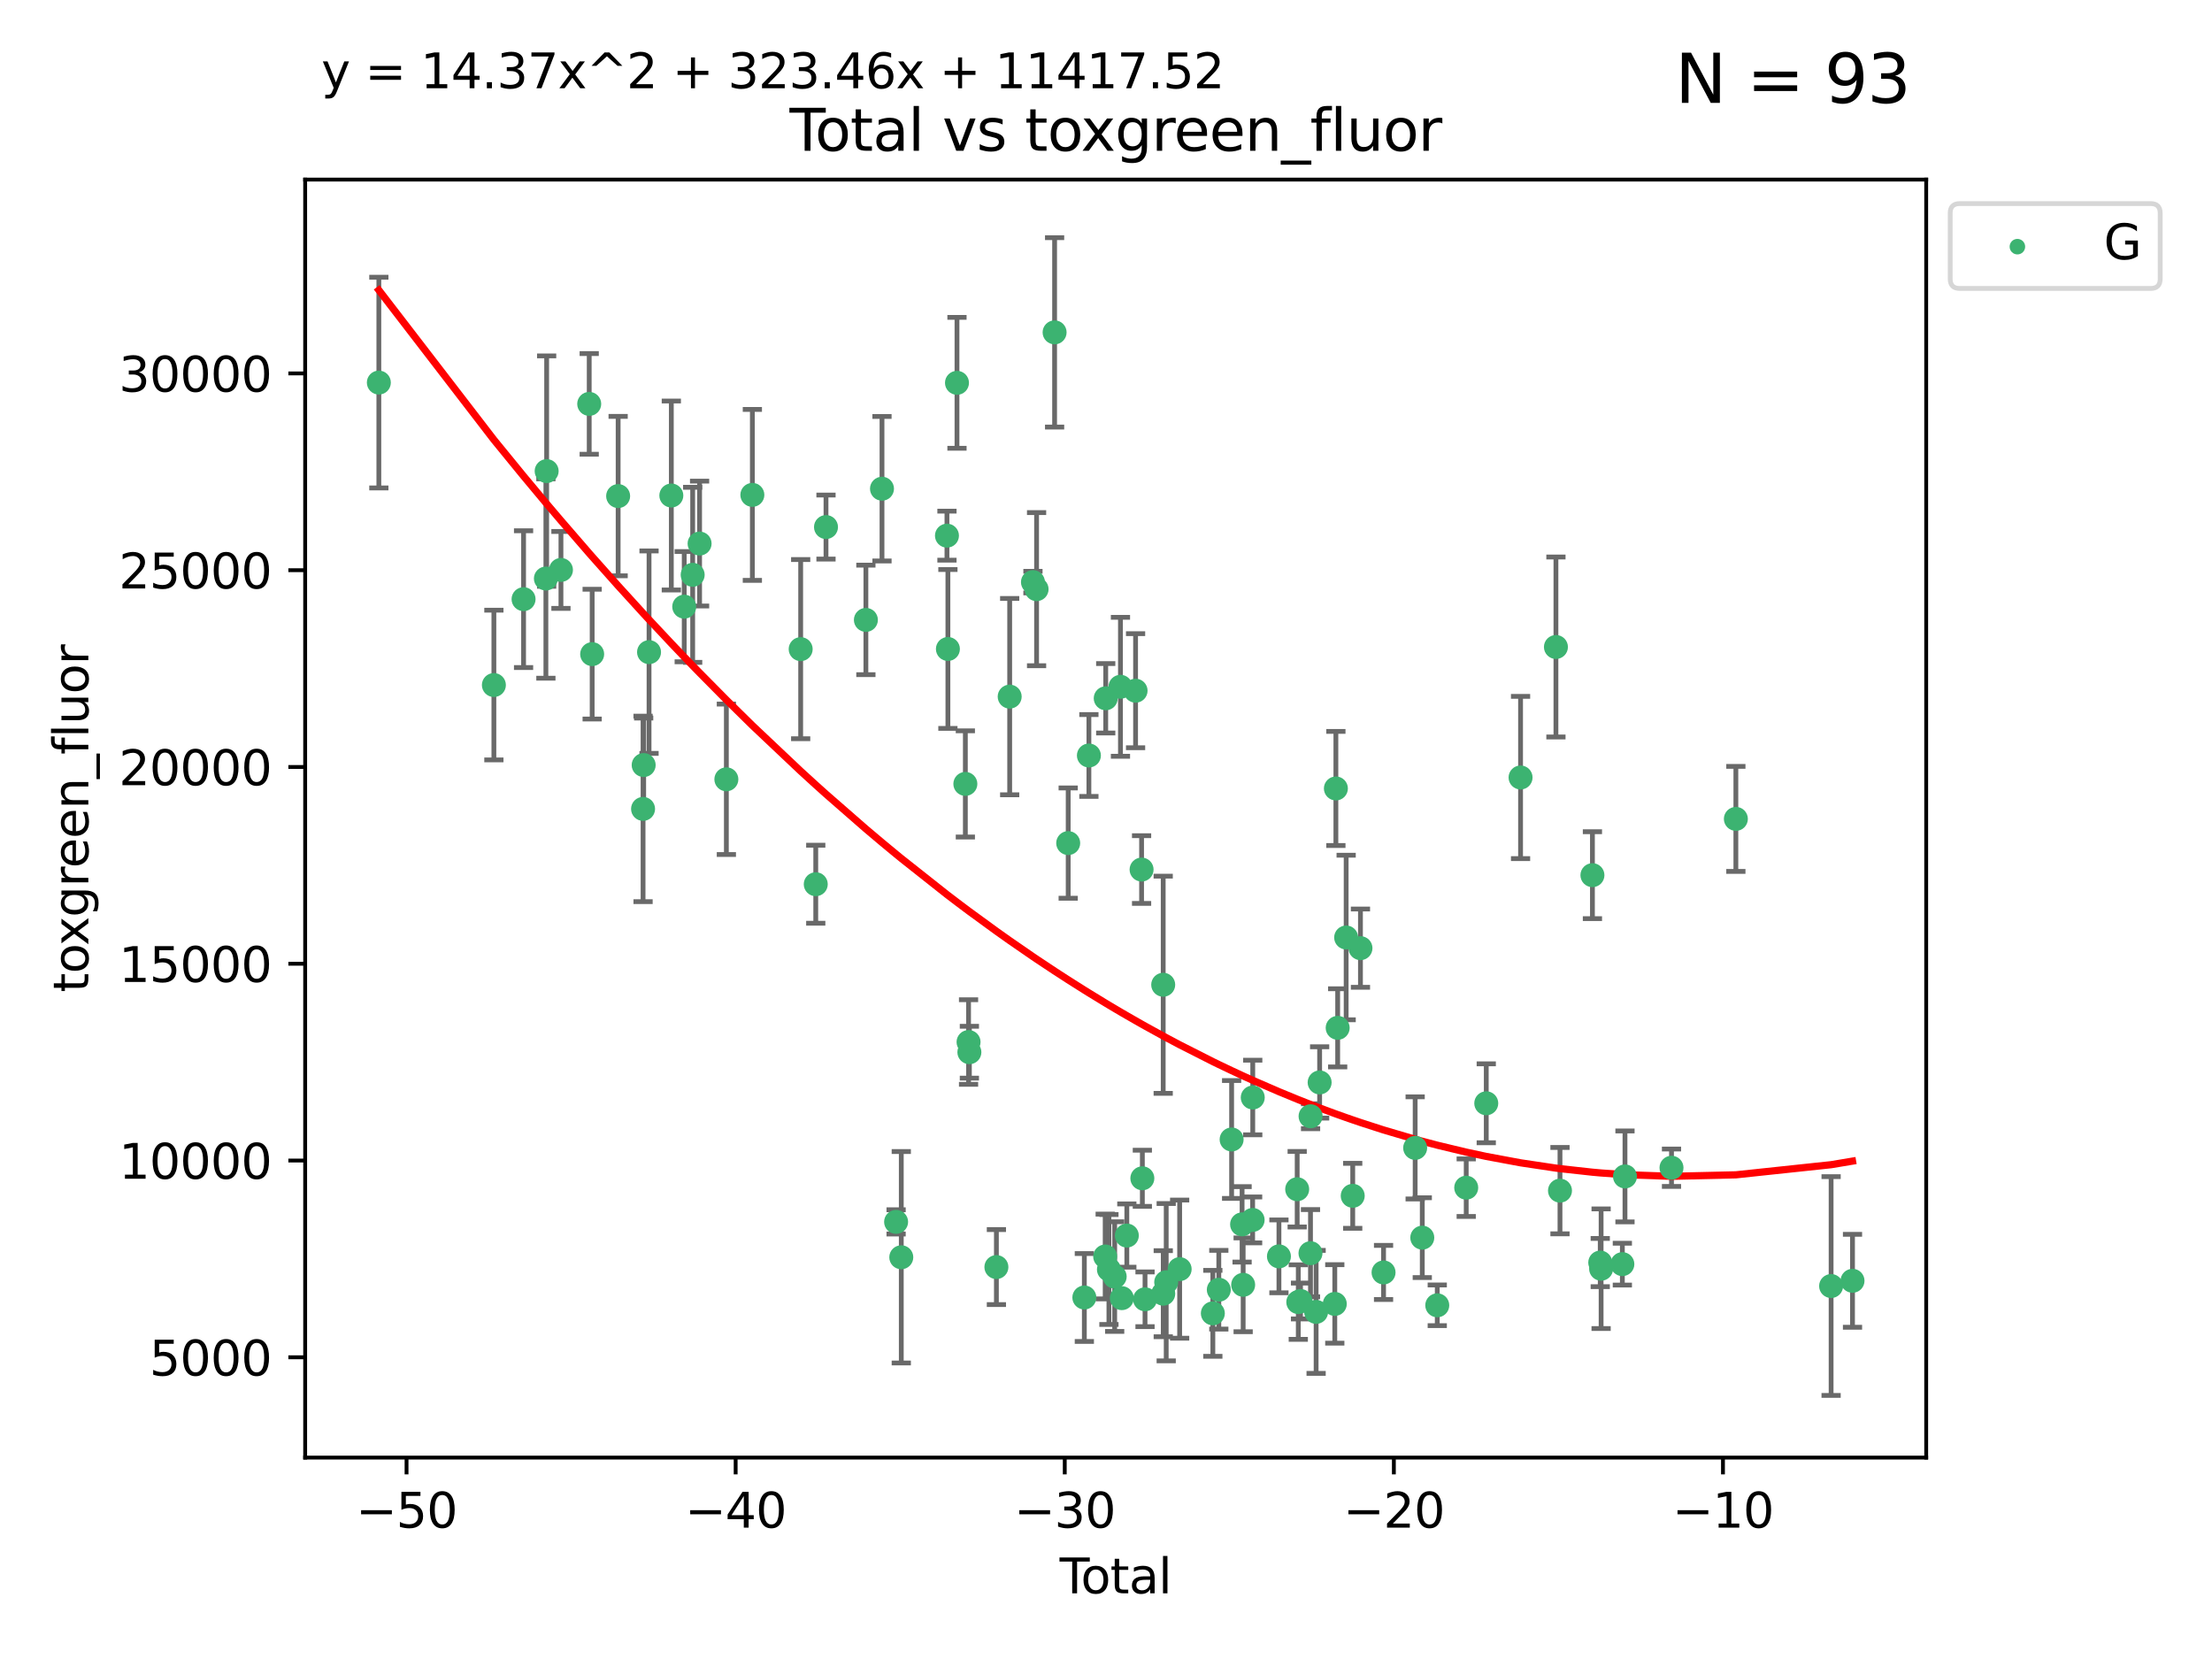 <?xml version="1.0" encoding="utf-8" standalone="no"?>
<!DOCTYPE svg PUBLIC "-//W3C//DTD SVG 1.1//EN"
  "http://www.w3.org/Graphics/SVG/1.1/DTD/svg11.dtd">
<svg xmlns:xlink="http://www.w3.org/1999/xlink" width="460.8pt" height="345.6pt" viewBox="0 0 460.8 345.6" xmlns="http://www.w3.org/2000/svg" version="1.1">
 <defs>
  <style type="text/css">*{stroke-linejoin: round; stroke-linecap: butt}</style>
 </defs>
 <g id="figure_1">
  <g id="patch_1">
   <path d="M 0 345.6 
L 460.8 345.6 
L 460.8 0 
L 0 0 
z
" style="fill: #ffffff"/>
  </g>
  <g id="axes_1">
   <g id="patch_2">
    <path d="M 63.571 303.64 
L 401.26 303.64 
L 401.26 37.411 
L 63.571 37.411 
z
" style="fill: #ffffff"/>
   </g>
   <g id="PathCollection_1">
    <defs>
     <path id="m0de5ac1abb" d="M 0 1.118 
C 0.297 1.118 0.581 1 0.791 0.791 
C 1 0.581 1.118 0.297 1.118 0 
C 1.118 -0.297 1 -0.581 0.791 -0.791 
C 0.581 -1 0.297 -1.118 0 -1.118 
C -0.297 -1.118 -0.581 -1 -0.791 -0.791 
C -1 -0.581 -1.118 -0.297 -1.118 0 
C -1.118 0.297 -1 0.581 -0.791 0.791 
C -0.581 1 -0.297 1.118 0 1.118 
z
" style="stroke: #3cb371"/>
    </defs>
    <g clip-path="url(#p7c244a776b)">
     <use xlink:href="#m0de5ac1abb" x="78.921" y="79.699" style="fill: #3cb371; stroke: #3cb371"/>
     <use xlink:href="#m0de5ac1abb" x="102.885" y="142.705" style="fill: #3cb371; stroke: #3cb371"/>
     <use xlink:href="#m0de5ac1abb" x="109.069" y="124.816" style="fill: #3cb371; stroke: #3cb371"/>
     <use xlink:href="#m0de5ac1abb" x="113.72" y="120.518" style="fill: #3cb371; stroke: #3cb371"/>
     <use xlink:href="#m0de5ac1abb" x="113.877" y="98.138" style="fill: #3cb371; stroke: #3cb371"/>
     <use xlink:href="#m0de5ac1abb" x="116.857" y="118.726" style="fill: #3cb371; stroke: #3cb371"/>
     <use xlink:href="#m0de5ac1abb" x="122.744" y="84.14" style="fill: #3cb371; stroke: #3cb371"/>
     <use xlink:href="#m0de5ac1abb" x="123.358" y="136.266" style="fill: #3cb371; stroke: #3cb371"/>
     <use xlink:href="#m0de5ac1abb" x="128.77" y="103.342" style="fill: #3cb371; stroke: #3cb371"/>
     <use xlink:href="#m0de5ac1abb" x="133.962" y="168.509" style="fill: #3cb371; stroke: #3cb371"/>
     <use xlink:href="#m0de5ac1abb" x="134.089" y="159.377" style="fill: #3cb371; stroke: #3cb371"/>
     <use xlink:href="#m0de5ac1abb" x="135.207" y="135.854" style="fill: #3cb371; stroke: #3cb371"/>
     <use xlink:href="#m0de5ac1abb" x="139.85" y="103.223" style="fill: #3cb371; stroke: #3cb371"/>
     <use xlink:href="#m0de5ac1abb" x="142.537" y="126.378" style="fill: #3cb371; stroke: #3cb371"/>
     <use xlink:href="#m0de5ac1abb" x="144.296" y="119.746" style="fill: #3cb371; stroke: #3cb371"/>
     <use xlink:href="#m0de5ac1abb" x="145.738" y="113.234" style="fill: #3cb371; stroke: #3cb371"/>
     <use xlink:href="#m0de5ac1abb" x="151.315" y="162.341" style="fill: #3cb371; stroke: #3cb371"/>
     <use xlink:href="#m0de5ac1abb" x="156.73" y="103.095" style="fill: #3cb371; stroke: #3cb371"/>
     <use xlink:href="#m0de5ac1abb" x="166.795" y="135.226" style="fill: #3cb371; stroke: #3cb371"/>
     <use xlink:href="#m0de5ac1abb" x="169.937" y="184.199" style="fill: #3cb371; stroke: #3cb371"/>
     <use xlink:href="#m0de5ac1abb" x="172.07" y="109.796" style="fill: #3cb371; stroke: #3cb371"/>
     <use xlink:href="#m0de5ac1abb" x="180.381" y="129.138" style="fill: #3cb371; stroke: #3cb371"/>
     <use xlink:href="#m0de5ac1abb" x="183.735" y="101.808" style="fill: #3cb371; stroke: #3cb371"/>
     <use xlink:href="#m0de5ac1abb" x="186.675" y="254.539" style="fill: #3cb371; stroke: #3cb371"/>
     <use xlink:href="#m0de5ac1abb" x="187.753" y="261.912" style="fill: #3cb371; stroke: #3cb371"/>
     <use xlink:href="#m0de5ac1abb" x="197.268" y="111.586" style="fill: #3cb371; stroke: #3cb371"/>
     <use xlink:href="#m0de5ac1abb" x="197.466" y="135.194" style="fill: #3cb371; stroke: #3cb371"/>
     <use xlink:href="#m0de5ac1abb" x="199.357" y="79.75" style="fill: #3cb371; stroke: #3cb371"/>
     <use xlink:href="#m0de5ac1abb" x="201.101" y="163.302" style="fill: #3cb371; stroke: #3cb371"/>
     <use xlink:href="#m0de5ac1abb" x="201.768" y="217.073" style="fill: #3cb371; stroke: #3cb371"/>
     <use xlink:href="#m0de5ac1abb" x="201.94" y="219.194" style="fill: #3cb371; stroke: #3cb371"/>
     <use xlink:href="#m0de5ac1abb" x="207.568" y="263.955" style="fill: #3cb371; stroke: #3cb371"/>
     <use xlink:href="#m0de5ac1abb" x="210.335" y="145.119" style="fill: #3cb371; stroke: #3cb371"/>
     <use xlink:href="#m0de5ac1abb" x="215.183" y="121.262" style="fill: #3cb371; stroke: #3cb371"/>
     <use xlink:href="#m0de5ac1abb" x="215.938" y="122.734" style="fill: #3cb371; stroke: #3cb371"/>
     <use xlink:href="#m0de5ac1abb" x="219.693" y="69.238" style="fill: #3cb371; stroke: #3cb371"/>
     <use xlink:href="#m0de5ac1abb" x="222.525" y="175.63" style="fill: #3cb371; stroke: #3cb371"/>
     <use xlink:href="#m0de5ac1abb" x="225.889" y="270.292" style="fill: #3cb371; stroke: #3cb371"/>
     <use xlink:href="#m0de5ac1abb" x="226.838" y="157.383" style="fill: #3cb371; stroke: #3cb371"/>
     <use xlink:href="#m0de5ac1abb" x="230.231" y="261.751" style="fill: #3cb371; stroke: #3cb371"/>
     <use xlink:href="#m0de5ac1abb" x="230.343" y="145.465" style="fill: #3cb371; stroke: #3cb371"/>
     <use xlink:href="#m0de5ac1abb" x="231.01" y="264.46" style="fill: #3cb371; stroke: #3cb371"/>
     <use xlink:href="#m0de5ac1abb" x="232.208" y="265.939" style="fill: #3cb371; stroke: #3cb371"/>
     <use xlink:href="#m0de5ac1abb" x="233.412" y="143.072" style="fill: #3cb371; stroke: #3cb371"/>
     <use xlink:href="#m0de5ac1abb" x="233.692" y="270.426" style="fill: #3cb371; stroke: #3cb371"/>
     <use xlink:href="#m0de5ac1abb" x="234.739" y="257.389" style="fill: #3cb371; stroke: #3cb371"/>
     <use xlink:href="#m0de5ac1abb" x="236.561" y="143.886" style="fill: #3cb371; stroke: #3cb371"/>
     <use xlink:href="#m0de5ac1abb" x="237.813" y="181.145" style="fill: #3cb371; stroke: #3cb371"/>
     <use xlink:href="#m0de5ac1abb" x="237.972" y="245.459" style="fill: #3cb371; stroke: #3cb371"/>
     <use xlink:href="#m0de5ac1abb" x="238.53" y="270.666" style="fill: #3cb371; stroke: #3cb371"/>
     <use xlink:href="#m0de5ac1abb" x="242.317" y="205.141" style="fill: #3cb371; stroke: #3cb371"/>
     <use xlink:href="#m0de5ac1abb" x="242.327" y="269.499" style="fill: #3cb371; stroke: #3cb371"/>
     <use xlink:href="#m0de5ac1abb" x="242.943" y="267.103" style="fill: #3cb371; stroke: #3cb371"/>
     <use xlink:href="#m0de5ac1abb" x="245.743" y="264.384" style="fill: #3cb371; stroke: #3cb371"/>
     <use xlink:href="#m0de5ac1abb" x="252.658" y="273.592" style="fill: #3cb371; stroke: #3cb371"/>
     <use xlink:href="#m0de5ac1abb" x="253.901" y="268.676" style="fill: #3cb371; stroke: #3cb371"/>
     <use xlink:href="#m0de5ac1abb" x="256.568" y="237.373" style="fill: #3cb371; stroke: #3cb371"/>
     <use xlink:href="#m0de5ac1abb" x="258.75" y="255.055" style="fill: #3cb371; stroke: #3cb371"/>
     <use xlink:href="#m0de5ac1abb" x="258.973" y="267.651" style="fill: #3cb371; stroke: #3cb371"/>
     <use xlink:href="#m0de5ac1abb" x="260.945" y="254.134" style="fill: #3cb371; stroke: #3cb371"/>
     <use xlink:href="#m0de5ac1abb" x="260.971" y="228.63" style="fill: #3cb371; stroke: #3cb371"/>
     <use xlink:href="#m0de5ac1abb" x="266.427" y="261.725" style="fill: #3cb371; stroke: #3cb371"/>
     <use xlink:href="#m0de5ac1abb" x="270.227" y="247.736" style="fill: #3cb371; stroke: #3cb371"/>
     <use xlink:href="#m0de5ac1abb" x="270.457" y="271.249" style="fill: #3cb371; stroke: #3cb371"/>
     <use xlink:href="#m0de5ac1abb" x="270.919" y="271.024" style="fill: #3cb371; stroke: #3cb371"/>
     <use xlink:href="#m0de5ac1abb" x="272.999" y="261.063" style="fill: #3cb371; stroke: #3cb371"/>
     <use xlink:href="#m0de5ac1abb" x="273.016" y="232.536" style="fill: #3cb371; stroke: #3cb371"/>
     <use xlink:href="#m0de5ac1abb" x="274.171" y="273.292" style="fill: #3cb371; stroke: #3cb371"/>
     <use xlink:href="#m0de5ac1abb" x="274.905" y="225.491" style="fill: #3cb371; stroke: #3cb371"/>
     <use xlink:href="#m0de5ac1abb" x="278.061" y="271.631" style="fill: #3cb371; stroke: #3cb371"/>
     <use xlink:href="#m0de5ac1abb" x="278.29" y="164.251" style="fill: #3cb371; stroke: #3cb371"/>
     <use xlink:href="#m0de5ac1abb" x="278.662" y="214.119" style="fill: #3cb371; stroke: #3cb371"/>
     <use xlink:href="#m0de5ac1abb" x="280.428" y="195.297" style="fill: #3cb371; stroke: #3cb371"/>
     <use xlink:href="#m0de5ac1abb" x="281.797" y="249.111" style="fill: #3cb371; stroke: #3cb371"/>
     <use xlink:href="#m0de5ac1abb" x="283.409" y="197.518" style="fill: #3cb371; stroke: #3cb371"/>
     <use xlink:href="#m0de5ac1abb" x="288.22" y="265.073" style="fill: #3cb371; stroke: #3cb371"/>
     <use xlink:href="#m0de5ac1abb" x="294.803" y="239.127" style="fill: #3cb371; stroke: #3cb371"/>
     <use xlink:href="#m0de5ac1abb" x="296.286" y="257.825" style="fill: #3cb371; stroke: #3cb371"/>
     <use xlink:href="#m0de5ac1abb" x="299.408" y="271.92" style="fill: #3cb371; stroke: #3cb371"/>
     <use xlink:href="#m0de5ac1abb" x="305.44" y="247.416" style="fill: #3cb371; stroke: #3cb371"/>
     <use xlink:href="#m0de5ac1abb" x="309.615" y="229.835" style="fill: #3cb371; stroke: #3cb371"/>
     <use xlink:href="#m0de5ac1abb" x="316.761" y="161.964" style="fill: #3cb371; stroke: #3cb371"/>
     <use xlink:href="#m0de5ac1abb" x="324.129" y="134.78" style="fill: #3cb371; stroke: #3cb371"/>
     <use xlink:href="#m0de5ac1abb" x="324.974" y="248.034" style="fill: #3cb371; stroke: #3cb371"/>
     <use xlink:href="#m0de5ac1abb" x="331.732" y="182.314" style="fill: #3cb371; stroke: #3cb371"/>
     <use xlink:href="#m0de5ac1abb" x="333.361" y="263.014" style="fill: #3cb371; stroke: #3cb371"/>
     <use xlink:href="#m0de5ac1abb" x="333.54" y="264.299" style="fill: #3cb371; stroke: #3cb371"/>
     <use xlink:href="#m0de5ac1abb" x="337.966" y="263.342" style="fill: #3cb371; stroke: #3cb371"/>
     <use xlink:href="#m0de5ac1abb" x="338.514" y="245.071" style="fill: #3cb371; stroke: #3cb371"/>
     <use xlink:href="#m0de5ac1abb" x="348.204" y="243.261" style="fill: #3cb371; stroke: #3cb371"/>
     <use xlink:href="#m0de5ac1abb" x="361.613" y="170.59" style="fill: #3cb371; stroke: #3cb371"/>
     <use xlink:href="#m0de5ac1abb" x="381.453" y="267.905" style="fill: #3cb371; stroke: #3cb371"/>
     <use xlink:href="#m0de5ac1abb" x="385.911" y="266.813" style="fill: #3cb371; stroke: #3cb371"/>
    </g>
   </g>
   <g id="matplotlib.axis_1">
    <g id="xtick_1">
     <g id="line2d_1">
      <defs>
       <path id="mef60cdfe48" d="M 0 0 
L 0 3.5 
" style="stroke: #000000; stroke-width: 0.8"/>
      </defs>
      <g>
       <use xlink:href="#mef60cdfe48" x="84.691" y="303.64" style="stroke: #000000; stroke-width: 0.8"/>
      </g>
     </g>
     <g id="text_1">
      <!-- −50 -->
      <g transform="translate(74.138 318.238)scale(0.1 -0.1)">
       <defs>
        <path id="DejaVuSans-2212" d="M 678 2272 
L 4684 2272 
L 4684 1741 
L 678 1741 
L 678 2272 
z
" transform="scale(0.016)"/>
        <path id="DejaVuSans-35" d="M 691 4666 
L 3169 4666 
L 3169 4134 
L 1269 4134 
L 1269 2991 
Q 1406 3038 1543 3061 
Q 1681 3084 1819 3084 
Q 2600 3084 3056 2656 
Q 3513 2228 3513 1497 
Q 3513 744 3044 326 
Q 2575 -91 1722 -91 
Q 1428 -91 1123 -41 
Q 819 9 494 109 
L 494 744 
Q 775 591 1075 516 
Q 1375 441 1709 441 
Q 2250 441 2565 725 
Q 2881 1009 2881 1497 
Q 2881 1984 2565 2268 
Q 2250 2553 1709 2553 
Q 1456 2553 1204 2497 
Q 953 2441 691 2322 
L 691 4666 
z
" transform="scale(0.016)"/>
        <path id="DejaVuSans-30" d="M 2034 4250 
Q 1547 4250 1301 3770 
Q 1056 3291 1056 2328 
Q 1056 1369 1301 889 
Q 1547 409 2034 409 
Q 2525 409 2770 889 
Q 3016 1369 3016 2328 
Q 3016 3291 2770 3770 
Q 2525 4250 2034 4250 
z
M 2034 4750 
Q 2819 4750 3233 4129 
Q 3647 3509 3647 2328 
Q 3647 1150 3233 529 
Q 2819 -91 2034 -91 
Q 1250 -91 836 529 
Q 422 1150 422 2328 
Q 422 3509 836 4129 
Q 1250 4750 2034 4750 
z
" transform="scale(0.016)"/>
       </defs>
       <use xlink:href="#DejaVuSans-2212"/>
       <use xlink:href="#DejaVuSans-35" x="83.789"/>
       <use xlink:href="#DejaVuSans-30" x="147.412"/>
      </g>
     </g>
    </g>
    <g id="xtick_2">
     <g id="line2d_2">
      <g>
       <use xlink:href="#mef60cdfe48" x="153.249" y="303.64" style="stroke: #000000; stroke-width: 0.8"/>
      </g>
     </g>
     <g id="text_2">
      <!-- −40 -->
      <g transform="translate(142.697 318.238)scale(0.1 -0.1)">
       <defs>
        <path id="DejaVuSans-34" d="M 2419 4116 
L 825 1625 
L 2419 1625 
L 2419 4116 
z
M 2253 4666 
L 3047 4666 
L 3047 1625 
L 3713 1625 
L 3713 1100 
L 3047 1100 
L 3047 0 
L 2419 0 
L 2419 1100 
L 313 1100 
L 313 1709 
L 2253 4666 
z
" transform="scale(0.016)"/>
       </defs>
       <use xlink:href="#DejaVuSans-2212"/>
       <use xlink:href="#DejaVuSans-34" x="83.789"/>
       <use xlink:href="#DejaVuSans-30" x="147.412"/>
      </g>
     </g>
    </g>
    <g id="xtick_3">
     <g id="line2d_3">
      <g>
       <use xlink:href="#mef60cdfe48" x="221.808" y="303.64" style="stroke: #000000; stroke-width: 0.8"/>
      </g>
     </g>
     <g id="text_3">
      <!-- −30 -->
      <g transform="translate(211.256 318.238)scale(0.1 -0.1)">
       <defs>
        <path id="DejaVuSans-33" d="M 2597 2516 
Q 3050 2419 3304 2112 
Q 3559 1806 3559 1356 
Q 3559 666 3084 287 
Q 2609 -91 1734 -91 
Q 1441 -91 1130 -33 
Q 819 25 488 141 
L 488 750 
Q 750 597 1062 519 
Q 1375 441 1716 441 
Q 2309 441 2620 675 
Q 2931 909 2931 1356 
Q 2931 1769 2642 2001 
Q 2353 2234 1838 2234 
L 1294 2234 
L 1294 2753 
L 1863 2753 
Q 2328 2753 2575 2939 
Q 2822 3125 2822 3475 
Q 2822 3834 2567 4026 
Q 2313 4219 1838 4219 
Q 1578 4219 1281 4162 
Q 984 4106 628 3988 
L 628 4550 
Q 988 4650 1302 4700 
Q 1616 4750 1894 4750 
Q 2613 4750 3031 4423 
Q 3450 4097 3450 3541 
Q 3450 3153 3228 2886 
Q 3006 2619 2597 2516 
z
" transform="scale(0.016)"/>
       </defs>
       <use xlink:href="#DejaVuSans-2212"/>
       <use xlink:href="#DejaVuSans-33" x="83.789"/>
       <use xlink:href="#DejaVuSans-30" x="147.412"/>
      </g>
     </g>
    </g>
    <g id="xtick_4">
     <g id="line2d_4">
      <g>
       <use xlink:href="#mef60cdfe48" x="290.367" y="303.64" style="stroke: #000000; stroke-width: 0.8"/>
      </g>
     </g>
     <g id="text_4">
      <!-- −20 -->
      <g transform="translate(279.815 318.238)scale(0.1 -0.1)">
       <defs>
        <path id="DejaVuSans-32" d="M 1228 531 
L 3431 531 
L 3431 0 
L 469 0 
L 469 531 
Q 828 903 1448 1529 
Q 2069 2156 2228 2338 
Q 2531 2678 2651 2914 
Q 2772 3150 2772 3378 
Q 2772 3750 2511 3984 
Q 2250 4219 1831 4219 
Q 1534 4219 1204 4116 
Q 875 4013 500 3803 
L 500 4441 
Q 881 4594 1212 4672 
Q 1544 4750 1819 4750 
Q 2544 4750 2975 4387 
Q 3406 4025 3406 3419 
Q 3406 3131 3298 2873 
Q 3191 2616 2906 2266 
Q 2828 2175 2409 1742 
Q 1991 1309 1228 531 
z
" transform="scale(0.016)"/>
       </defs>
       <use xlink:href="#DejaVuSans-2212"/>
       <use xlink:href="#DejaVuSans-32" x="83.789"/>
       <use xlink:href="#DejaVuSans-30" x="147.412"/>
      </g>
     </g>
    </g>
    <g id="xtick_5">
     <g id="line2d_5">
      <g>
       <use xlink:href="#mef60cdfe48" x="358.926" y="303.64" style="stroke: #000000; stroke-width: 0.8"/>
      </g>
     </g>
     <g id="text_5">
      <!-- −10 -->
      <g transform="translate(348.373 318.238)scale(0.1 -0.1)">
       <defs>
        <path id="DejaVuSans-31" d="M 794 531 
L 1825 531 
L 1825 4091 
L 703 3866 
L 703 4441 
L 1819 4666 
L 2450 4666 
L 2450 531 
L 3481 531 
L 3481 0 
L 794 0 
L 794 531 
z
" transform="scale(0.016)"/>
       </defs>
       <use xlink:href="#DejaVuSans-2212"/>
       <use xlink:href="#DejaVuSans-31" x="83.789"/>
       <use xlink:href="#DejaVuSans-30" x="147.412"/>
      </g>
     </g>
    </g>
    <g id="text_6">
     <!-- Total -->
     <g transform="translate(220.739 331.917)scale(0.1 -0.1)">
      <defs>
       <path id="DejaVuSans-54" d="M -19 4666 
L 3928 4666 
L 3928 4134 
L 2272 4134 
L 2272 0 
L 1638 0 
L 1638 4134 
L -19 4134 
L -19 4666 
z
" transform="scale(0.016)"/>
       <path id="DejaVuSans-6f" d="M 1959 3097 
Q 1497 3097 1228 2736 
Q 959 2375 959 1747 
Q 959 1119 1226 758 
Q 1494 397 1959 397 
Q 2419 397 2687 759 
Q 2956 1122 2956 1747 
Q 2956 2369 2687 2733 
Q 2419 3097 1959 3097 
z
M 1959 3584 
Q 2709 3584 3137 3096 
Q 3566 2609 3566 1747 
Q 3566 888 3137 398 
Q 2709 -91 1959 -91 
Q 1206 -91 779 398 
Q 353 888 353 1747 
Q 353 2609 779 3096 
Q 1206 3584 1959 3584 
z
" transform="scale(0.016)"/>
       <path id="DejaVuSans-74" d="M 1172 4494 
L 1172 3500 
L 2356 3500 
L 2356 3053 
L 1172 3053 
L 1172 1153 
Q 1172 725 1289 603 
Q 1406 481 1766 481 
L 2356 481 
L 2356 0 
L 1766 0 
Q 1100 0 847 248 
Q 594 497 594 1153 
L 594 3053 
L 172 3053 
L 172 3500 
L 594 3500 
L 594 4494 
L 1172 4494 
z
" transform="scale(0.016)"/>
       <path id="DejaVuSans-61" d="M 2194 1759 
Q 1497 1759 1228 1600 
Q 959 1441 959 1056 
Q 959 750 1161 570 
Q 1363 391 1709 391 
Q 2188 391 2477 730 
Q 2766 1069 2766 1631 
L 2766 1759 
L 2194 1759 
z
M 3341 1997 
L 3341 0 
L 2766 0 
L 2766 531 
Q 2569 213 2275 61 
Q 1981 -91 1556 -91 
Q 1019 -91 701 211 
Q 384 513 384 1019 
Q 384 1609 779 1909 
Q 1175 2209 1959 2209 
L 2766 2209 
L 2766 2266 
Q 2766 2663 2505 2880 
Q 2244 3097 1772 3097 
Q 1472 3097 1187 3025 
Q 903 2953 641 2809 
L 641 3341 
Q 956 3463 1253 3523 
Q 1550 3584 1831 3584 
Q 2591 3584 2966 3190 
Q 3341 2797 3341 1997 
z
" transform="scale(0.016)"/>
       <path id="DejaVuSans-6c" d="M 603 4863 
L 1178 4863 
L 1178 0 
L 603 0 
L 603 4863 
z
" transform="scale(0.016)"/>
      </defs>
      <use xlink:href="#DejaVuSans-54"/>
      <use xlink:href="#DejaVuSans-6f" x="44.084"/>
      <use xlink:href="#DejaVuSans-74" x="105.266"/>
      <use xlink:href="#DejaVuSans-61" x="144.475"/>
      <use xlink:href="#DejaVuSans-6c" x="205.754"/>
     </g>
    </g>
   </g>
   <g id="matplotlib.axis_2">
    <g id="ytick_1">
     <g id="line2d_6">
      <defs>
       <path id="m9475f34943" d="M 0 0 
L -3.5 0 
" style="stroke: #000000; stroke-width: 0.8"/>
      </defs>
      <g>
       <use xlink:href="#m9475f34943" x="63.571" y="282.747" style="stroke: #000000; stroke-width: 0.8"/>
      </g>
     </g>
     <g id="text_7">
      <!-- 5000 -->
      <g transform="translate(31.121 286.546)scale(0.1 -0.1)">
       <use xlink:href="#DejaVuSans-35"/>
       <use xlink:href="#DejaVuSans-30" x="63.623"/>
       <use xlink:href="#DejaVuSans-30" x="127.246"/>
       <use xlink:href="#DejaVuSans-30" x="190.869"/>
      </g>
     </g>
    </g>
    <g id="ytick_2">
     <g id="line2d_7">
      <g>
       <use xlink:href="#m9475f34943" x="63.571" y="241.755" style="stroke: #000000; stroke-width: 0.8"/>
      </g>
     </g>
     <g id="text_8">
      <!-- 10000 -->
      <g transform="translate(24.759 245.554)scale(0.1 -0.1)">
       <use xlink:href="#DejaVuSans-31"/>
       <use xlink:href="#DejaVuSans-30" x="63.623"/>
       <use xlink:href="#DejaVuSans-30" x="127.246"/>
       <use xlink:href="#DejaVuSans-30" x="190.869"/>
       <use xlink:href="#DejaVuSans-30" x="254.492"/>
      </g>
     </g>
    </g>
    <g id="ytick_3">
     <g id="line2d_8">
      <g>
       <use xlink:href="#m9475f34943" x="63.571" y="200.763" style="stroke: #000000; stroke-width: 0.8"/>
      </g>
     </g>
     <g id="text_9">
      <!-- 15000 -->
      <g transform="translate(24.759 204.562)scale(0.1 -0.1)">
       <use xlink:href="#DejaVuSans-31"/>
       <use xlink:href="#DejaVuSans-35" x="63.623"/>
       <use xlink:href="#DejaVuSans-30" x="127.246"/>
       <use xlink:href="#DejaVuSans-30" x="190.869"/>
       <use xlink:href="#DejaVuSans-30" x="254.492"/>
      </g>
     </g>
    </g>
    <g id="ytick_4">
     <g id="line2d_9">
      <g>
       <use xlink:href="#m9475f34943" x="63.571" y="159.772" style="stroke: #000000; stroke-width: 0.8"/>
      </g>
     </g>
     <g id="text_10">
      <!-- 20000 -->
      <g transform="translate(24.759 163.571)scale(0.1 -0.1)">
       <use xlink:href="#DejaVuSans-32"/>
       <use xlink:href="#DejaVuSans-30" x="63.623"/>
       <use xlink:href="#DejaVuSans-30" x="127.246"/>
       <use xlink:href="#DejaVuSans-30" x="190.869"/>
       <use xlink:href="#DejaVuSans-30" x="254.492"/>
      </g>
     </g>
    </g>
    <g id="ytick_5">
     <g id="line2d_10">
      <g>
       <use xlink:href="#m9475f34943" x="63.571" y="118.78" style="stroke: #000000; stroke-width: 0.8"/>
      </g>
     </g>
     <g id="text_11">
      <!-- 25000 -->
      <g transform="translate(24.759 122.579)scale(0.1 -0.1)">
       <use xlink:href="#DejaVuSans-32"/>
       <use xlink:href="#DejaVuSans-35" x="63.623"/>
       <use xlink:href="#DejaVuSans-30" x="127.246"/>
       <use xlink:href="#DejaVuSans-30" x="190.869"/>
       <use xlink:href="#DejaVuSans-30" x="254.492"/>
      </g>
     </g>
    </g>
    <g id="ytick_6">
     <g id="line2d_11">
      <g>
       <use xlink:href="#m9475f34943" x="63.571" y="77.788" style="stroke: #000000; stroke-width: 0.8"/>
      </g>
     </g>
     <g id="text_12">
      <!-- 30000 -->
      <g transform="translate(24.759 81.588)scale(0.1 -0.1)">
       <use xlink:href="#DejaVuSans-33"/>
       <use xlink:href="#DejaVuSans-30" x="63.623"/>
       <use xlink:href="#DejaVuSans-30" x="127.246"/>
       <use xlink:href="#DejaVuSans-30" x="190.869"/>
       <use xlink:href="#DejaVuSans-30" x="254.492"/>
      </g>
     </g>
    </g>
    <g id="text_13">
     <!-- toxgreen_fluor -->
     <g transform="translate(18.401 206.72)rotate(-90)scale(0.1 -0.1)">
      <defs>
       <path id="DejaVuSans-78" d="M 3513 3500 
L 2247 1797 
L 3578 0 
L 2900 0 
L 1881 1375 
L 863 0 
L 184 0 
L 1544 1831 
L 300 3500 
L 978 3500 
L 1906 2253 
L 2834 3500 
L 3513 3500 
z
" transform="scale(0.016)"/>
       <path id="DejaVuSans-67" d="M 2906 1791 
Q 2906 2416 2648 2759 
Q 2391 3103 1925 3103 
Q 1463 3103 1205 2759 
Q 947 2416 947 1791 
Q 947 1169 1205 825 
Q 1463 481 1925 481 
Q 2391 481 2648 825 
Q 2906 1169 2906 1791 
z
M 3481 434 
Q 3481 -459 3084 -895 
Q 2688 -1331 1869 -1331 
Q 1566 -1331 1297 -1286 
Q 1028 -1241 775 -1147 
L 775 -588 
Q 1028 -725 1275 -790 
Q 1522 -856 1778 -856 
Q 2344 -856 2625 -561 
Q 2906 -266 2906 331 
L 2906 616 
Q 2728 306 2450 153 
Q 2172 0 1784 0 
Q 1141 0 747 490 
Q 353 981 353 1791 
Q 353 2603 747 3093 
Q 1141 3584 1784 3584 
Q 2172 3584 2450 3431 
Q 2728 3278 2906 2969 
L 2906 3500 
L 3481 3500 
L 3481 434 
z
" transform="scale(0.016)"/>
       <path id="DejaVuSans-72" d="M 2631 2963 
Q 2534 3019 2420 3045 
Q 2306 3072 2169 3072 
Q 1681 3072 1420 2755 
Q 1159 2438 1159 1844 
L 1159 0 
L 581 0 
L 581 3500 
L 1159 3500 
L 1159 2956 
Q 1341 3275 1631 3429 
Q 1922 3584 2338 3584 
Q 2397 3584 2469 3576 
Q 2541 3569 2628 3553 
L 2631 2963 
z
" transform="scale(0.016)"/>
       <path id="DejaVuSans-65" d="M 3597 1894 
L 3597 1613 
L 953 1613 
Q 991 1019 1311 708 
Q 1631 397 2203 397 
Q 2534 397 2845 478 
Q 3156 559 3463 722 
L 3463 178 
Q 3153 47 2828 -22 
Q 2503 -91 2169 -91 
Q 1331 -91 842 396 
Q 353 884 353 1716 
Q 353 2575 817 3079 
Q 1281 3584 2069 3584 
Q 2775 3584 3186 3129 
Q 3597 2675 3597 1894 
z
M 3022 2063 
Q 3016 2534 2758 2815 
Q 2500 3097 2075 3097 
Q 1594 3097 1305 2825 
Q 1016 2553 972 2059 
L 3022 2063 
z
" transform="scale(0.016)"/>
       <path id="DejaVuSans-6e" d="M 3513 2113 
L 3513 0 
L 2938 0 
L 2938 2094 
Q 2938 2591 2744 2837 
Q 2550 3084 2163 3084 
Q 1697 3084 1428 2787 
Q 1159 2491 1159 1978 
L 1159 0 
L 581 0 
L 581 3500 
L 1159 3500 
L 1159 2956 
Q 1366 3272 1645 3428 
Q 1925 3584 2291 3584 
Q 2894 3584 3203 3211 
Q 3513 2838 3513 2113 
z
" transform="scale(0.016)"/>
       <path id="DejaVuSans-5f" d="M 3263 -1063 
L 3263 -1509 
L -63 -1509 
L -63 -1063 
L 3263 -1063 
z
" transform="scale(0.016)"/>
       <path id="DejaVuSans-66" d="M 2375 4863 
L 2375 4384 
L 1825 4384 
Q 1516 4384 1395 4259 
Q 1275 4134 1275 3809 
L 1275 3500 
L 2222 3500 
L 2222 3053 
L 1275 3053 
L 1275 0 
L 697 0 
L 697 3053 
L 147 3053 
L 147 3500 
L 697 3500 
L 697 3744 
Q 697 4328 969 4595 
Q 1241 4863 1831 4863 
L 2375 4863 
z
" transform="scale(0.016)"/>
       <path id="DejaVuSans-75" d="M 544 1381 
L 544 3500 
L 1119 3500 
L 1119 1403 
Q 1119 906 1312 657 
Q 1506 409 1894 409 
Q 2359 409 2629 706 
Q 2900 1003 2900 1516 
L 2900 3500 
L 3475 3500 
L 3475 0 
L 2900 0 
L 2900 538 
Q 2691 219 2414 64 
Q 2138 -91 1772 -91 
Q 1169 -91 856 284 
Q 544 659 544 1381 
z
M 1991 3584 
L 1991 3584 
z
" transform="scale(0.016)"/>
      </defs>
      <use xlink:href="#DejaVuSans-74"/>
      <use xlink:href="#DejaVuSans-6f" x="39.209"/>
      <use xlink:href="#DejaVuSans-78" x="97.266"/>
      <use xlink:href="#DejaVuSans-67" x="156.445"/>
      <use xlink:href="#DejaVuSans-72" x="219.922"/>
      <use xlink:href="#DejaVuSans-65" x="258.785"/>
      <use xlink:href="#DejaVuSans-65" x="320.309"/>
      <use xlink:href="#DejaVuSans-6e" x="381.832"/>
      <use xlink:href="#DejaVuSans-5f" x="445.211"/>
      <use xlink:href="#DejaVuSans-66" x="495.211"/>
      <use xlink:href="#DejaVuSans-6c" x="530.416"/>
      <use xlink:href="#DejaVuSans-75" x="558.199"/>
      <use xlink:href="#DejaVuSans-6f" x="621.578"/>
      <use xlink:href="#DejaVuSans-72" x="682.76"/>
     </g>
    </g>
   </g>
   <g id="LineCollection_1">
    <path d="M 78.921 101.647 
L 78.921 57.752 
" clip-path="url(#p7c244a776b)" style="fill: none; stroke: #696969"/>
    <path d="M 102.885 158.296 
L 102.885 127.115 
" clip-path="url(#p7c244a776b)" style="fill: none; stroke: #696969"/>
    <path d="M 109.069 139.064 
L 109.069 110.567 
" clip-path="url(#p7c244a776b)" style="fill: none; stroke: #696969"/>
    <path d="M 113.72 141.28 
L 113.72 99.756 
" clip-path="url(#p7c244a776b)" style="fill: none; stroke: #696969"/>
    <path d="M 113.877 122.134 
L 113.877 74.141 
" clip-path="url(#p7c244a776b)" style="fill: none; stroke: #696969"/>
    <path d="M 116.857 126.738 
L 116.857 110.714 
" clip-path="url(#p7c244a776b)" style="fill: none; stroke: #696969"/>
    <path d="M 122.744 94.624 
L 122.744 73.656 
" clip-path="url(#p7c244a776b)" style="fill: none; stroke: #696969"/>
    <path d="M 123.358 149.783 
L 123.358 122.748 
" clip-path="url(#p7c244a776b)" style="fill: none; stroke: #696969"/>
    <path d="M 128.77 119.946 
L 128.77 86.739 
" clip-path="url(#p7c244a776b)" style="fill: none; stroke: #696969"/>
    <path d="M 133.962 187.827 
L 133.962 149.19 
" clip-path="url(#p7c244a776b)" style="fill: none; stroke: #696969"/>
    <path d="M 134.089 169.172 
L 134.089 149.582 
" clip-path="url(#p7c244a776b)" style="fill: none; stroke: #696969"/>
    <path d="M 135.207 156.941 
L 135.207 114.768 
" clip-path="url(#p7c244a776b)" style="fill: none; stroke: #696969"/>
    <path d="M 139.85 122.904 
L 139.85 83.543 
" clip-path="url(#p7c244a776b)" style="fill: none; stroke: #696969"/>
    <path d="M 142.537 137.86 
L 142.537 114.897 
" clip-path="url(#p7c244a776b)" style="fill: none; stroke: #696969"/>
    <path d="M 144.296 137.982 
L 144.296 101.511 
" clip-path="url(#p7c244a776b)" style="fill: none; stroke: #696969"/>
    <path d="M 145.738 126.244 
L 145.738 100.224 
" clip-path="url(#p7c244a776b)" style="fill: none; stroke: #696969"/>
    <path d="M 151.315 178.013 
L 151.315 146.669 
" clip-path="url(#p7c244a776b)" style="fill: none; stroke: #696969"/>
    <path d="M 156.73 120.902 
L 156.73 85.289 
" clip-path="url(#p7c244a776b)" style="fill: none; stroke: #696969"/>
    <path d="M 166.795 153.887 
L 166.795 116.565 
" clip-path="url(#p7c244a776b)" style="fill: none; stroke: #696969"/>
    <path d="M 169.937 192.325 
L 169.937 176.073 
" clip-path="url(#p7c244a776b)" style="fill: none; stroke: #696969"/>
    <path d="M 172.07 116.464 
L 172.07 103.129 
" clip-path="url(#p7c244a776b)" style="fill: none; stroke: #696969"/>
    <path d="M 180.381 140.543 
L 180.381 117.732 
" clip-path="url(#p7c244a776b)" style="fill: none; stroke: #696969"/>
    <path d="M 183.735 116.86 
L 183.735 86.757 
" clip-path="url(#p7c244a776b)" style="fill: none; stroke: #696969"/>
    <path d="M 186.675 257.064 
L 186.675 252.014 
" clip-path="url(#p7c244a776b)" style="fill: none; stroke: #696969"/>
    <path d="M 187.753 283.936 
L 187.753 239.888 
" clip-path="url(#p7c244a776b)" style="fill: none; stroke: #696969"/>
    <path d="M 197.268 116.691 
L 197.268 106.481 
" clip-path="url(#p7c244a776b)" style="fill: none; stroke: #696969"/>
    <path d="M 197.466 151.738 
L 197.466 118.65 
" clip-path="url(#p7c244a776b)" style="fill: none; stroke: #696969"/>
    <path d="M 199.357 93.384 
L 199.357 66.116 
" clip-path="url(#p7c244a776b)" style="fill: none; stroke: #696969"/>
    <path d="M 201.101 174.365 
L 201.101 152.239 
" clip-path="url(#p7c244a776b)" style="fill: none; stroke: #696969"/>
    <path d="M 201.768 225.881 
L 201.768 208.264 
" clip-path="url(#p7c244a776b)" style="fill: none; stroke: #696969"/>
    <path d="M 201.94 224.591 
L 201.94 213.797 
" clip-path="url(#p7c244a776b)" style="fill: none; stroke: #696969"/>
    <path d="M 207.568 271.766 
L 207.568 256.143 
" clip-path="url(#p7c244a776b)" style="fill: none; stroke: #696969"/>
    <path d="M 210.335 165.568 
L 210.335 124.671 
" clip-path="url(#p7c244a776b)" style="fill: none; stroke: #696969"/>
    <path d="M 215.183 123.51 
L 215.183 119.013 
" clip-path="url(#p7c244a776b)" style="fill: none; stroke: #696969"/>
    <path d="M 215.938 138.684 
L 215.938 106.784 
" clip-path="url(#p7c244a776b)" style="fill: none; stroke: #696969"/>
    <path d="M 219.693 88.964 
L 219.693 49.513 
" clip-path="url(#p7c244a776b)" style="fill: none; stroke: #696969"/>
    <path d="M 222.525 187.12 
L 222.525 164.141 
" clip-path="url(#p7c244a776b)" style="fill: none; stroke: #696969"/>
    <path d="M 225.889 279.45 
L 225.889 261.135 
" clip-path="url(#p7c244a776b)" style="fill: none; stroke: #696969"/>
    <path d="M 226.838 165.909 
L 226.838 148.858 
" clip-path="url(#p7c244a776b)" style="fill: none; stroke: #696969"/>
    <path d="M 230.231 270.581 
L 230.231 252.922 
" clip-path="url(#p7c244a776b)" style="fill: none; stroke: #696969"/>
    <path d="M 230.343 152.698 
L 230.343 138.232 
" clip-path="url(#p7c244a776b)" style="fill: none; stroke: #696969"/>
    <path d="M 231.01 275.911 
L 231.01 253.009 
" clip-path="url(#p7c244a776b)" style="fill: none; stroke: #696969"/>
    <path d="M 232.208 277.36 
L 232.208 254.519 
" clip-path="url(#p7c244a776b)" style="fill: none; stroke: #696969"/>
    <path d="M 233.412 157.544 
L 233.412 128.601 
" clip-path="url(#p7c244a776b)" style="fill: none; stroke: #696969"/>
    <path d="M 233.692 271.122 
L 233.692 269.73 
" clip-path="url(#p7c244a776b)" style="fill: none; stroke: #696969"/>
    <path d="M 234.739 263.98 
L 234.739 250.798 
" clip-path="url(#p7c244a776b)" style="fill: none; stroke: #696969"/>
    <path d="M 236.561 155.769 
L 236.561 132.003 
" clip-path="url(#p7c244a776b)" style="fill: none; stroke: #696969"/>
    <path d="M 237.813 188.197 
L 237.813 174.093 
" clip-path="url(#p7c244a776b)" style="fill: none; stroke: #696969"/>
    <path d="M 237.972 251.311 
L 237.972 239.607 
" clip-path="url(#p7c244a776b)" style="fill: none; stroke: #696969"/>
    <path d="M 238.53 276.365 
L 238.53 264.968 
" clip-path="url(#p7c244a776b)" style="fill: none; stroke: #696969"/>
    <path d="M 242.317 227.767 
L 242.317 182.516 
" clip-path="url(#p7c244a776b)" style="fill: none; stroke: #696969"/>
    <path d="M 242.327 278.464 
L 242.327 260.534 
" clip-path="url(#p7c244a776b)" style="fill: none; stroke: #696969"/>
    <path d="M 242.943 283.487 
L 242.943 250.72 
" clip-path="url(#p7c244a776b)" style="fill: none; stroke: #696969"/>
    <path d="M 245.743 278.775 
L 245.743 249.993 
" clip-path="url(#p7c244a776b)" style="fill: none; stroke: #696969"/>
    <path d="M 252.658 282.547 
L 252.658 264.637 
" clip-path="url(#p7c244a776b)" style="fill: none; stroke: #696969"/>
    <path d="M 253.901 276.873 
L 253.901 260.479 
" clip-path="url(#p7c244a776b)" style="fill: none; stroke: #696969"/>
    <path d="M 256.568 249.649 
L 256.568 225.097 
" clip-path="url(#p7c244a776b)" style="fill: none; stroke: #696969"/>
    <path d="M 258.75 262.914 
L 258.75 247.196 
" clip-path="url(#p7c244a776b)" style="fill: none; stroke: #696969"/>
    <path d="M 258.973 277.416 
L 258.973 257.886 
" clip-path="url(#p7c244a776b)" style="fill: none; stroke: #696969"/>
    <path d="M 260.945 258.918 
L 260.945 249.35 
" clip-path="url(#p7c244a776b)" style="fill: none; stroke: #696969"/>
    <path d="M 260.971 236.404 
L 260.971 220.856 
" clip-path="url(#p7c244a776b)" style="fill: none; stroke: #696969"/>
    <path d="M 266.427 269.313 
L 266.427 254.136 
" clip-path="url(#p7c244a776b)" style="fill: none; stroke: #696969"/>
    <path d="M 270.227 255.602 
L 270.227 239.869 
" clip-path="url(#p7c244a776b)" style="fill: none; stroke: #696969"/>
    <path d="M 270.457 279.011 
L 270.457 263.487 
" clip-path="url(#p7c244a776b)" style="fill: none; stroke: #696969"/>
    <path d="M 270.919 274.76 
L 270.919 267.287 
" clip-path="url(#p7c244a776b)" style="fill: none; stroke: #696969"/>
    <path d="M 272.999 270.149 
L 272.999 251.976 
" clip-path="url(#p7c244a776b)" style="fill: none; stroke: #696969"/>
    <path d="M 273.016 235.13 
L 273.016 229.943 
" clip-path="url(#p7c244a776b)" style="fill: none; stroke: #696969"/>
    <path d="M 274.171 286.103 
L 274.171 260.481 
" clip-path="url(#p7c244a776b)" style="fill: none; stroke: #696969"/>
    <path d="M 274.905 232.919 
L 274.905 218.063 
" clip-path="url(#p7c244a776b)" style="fill: none; stroke: #696969"/>
    <path d="M 278.061 279.808 
L 278.061 263.455 
" clip-path="url(#p7c244a776b)" style="fill: none; stroke: #696969"/>
    <path d="M 278.29 176.135 
L 278.29 152.367 
" clip-path="url(#p7c244a776b)" style="fill: none; stroke: #696969"/>
    <path d="M 278.662 222.261 
L 278.662 205.977 
" clip-path="url(#p7c244a776b)" style="fill: none; stroke: #696969"/>
    <path d="M 280.428 212.439 
L 280.428 178.155 
" clip-path="url(#p7c244a776b)" style="fill: none; stroke: #696969"/>
    <path d="M 281.797 255.878 
L 281.797 242.343 
" clip-path="url(#p7c244a776b)" style="fill: none; stroke: #696969"/>
    <path d="M 283.409 205.674 
L 283.409 189.362 
" clip-path="url(#p7c244a776b)" style="fill: none; stroke: #696969"/>
    <path d="M 288.22 270.71 
L 288.22 259.436 
" clip-path="url(#p7c244a776b)" style="fill: none; stroke: #696969"/>
    <path d="M 294.803 249.765 
L 294.803 228.489 
" clip-path="url(#p7c244a776b)" style="fill: none; stroke: #696969"/>
    <path d="M 296.286 266.136 
L 296.286 249.514 
" clip-path="url(#p7c244a776b)" style="fill: none; stroke: #696969"/>
    <path d="M 299.408 276.157 
L 299.408 267.683 
" clip-path="url(#p7c244a776b)" style="fill: none; stroke: #696969"/>
    <path d="M 305.44 253.41 
L 305.44 241.422 
" clip-path="url(#p7c244a776b)" style="fill: none; stroke: #696969"/>
    <path d="M 309.615 238.057 
L 309.615 221.613 
" clip-path="url(#p7c244a776b)" style="fill: none; stroke: #696969"/>
    <path d="M 316.761 178.865 
L 316.761 145.064 
" clip-path="url(#p7c244a776b)" style="fill: none; stroke: #696969"/>
    <path d="M 324.129 153.525 
L 324.129 116.035 
" clip-path="url(#p7c244a776b)" style="fill: none; stroke: #696969"/>
    <path d="M 324.974 257.028 
L 324.974 239.04 
" clip-path="url(#p7c244a776b)" style="fill: none; stroke: #696969"/>
    <path d="M 331.732 191.367 
L 331.732 173.261 
" clip-path="url(#p7c244a776b)" style="fill: none; stroke: #696969"/>
    <path d="M 333.361 268.031 
L 333.361 257.996 
" clip-path="url(#p7c244a776b)" style="fill: none; stroke: #696969"/>
    <path d="M 333.54 276.76 
L 333.54 251.838 
" clip-path="url(#p7c244a776b)" style="fill: none; stroke: #696969"/>
    <path d="M 337.966 267.699 
L 337.966 258.984 
" clip-path="url(#p7c244a776b)" style="fill: none; stroke: #696969"/>
    <path d="M 338.514 254.543 
L 338.514 235.598 
" clip-path="url(#p7c244a776b)" style="fill: none; stroke: #696969"/>
    <path d="M 348.204 247.156 
L 348.204 239.366 
" clip-path="url(#p7c244a776b)" style="fill: none; stroke: #696969"/>
    <path d="M 361.613 181.531 
L 361.613 159.65 
" clip-path="url(#p7c244a776b)" style="fill: none; stroke: #696969"/>
    <path d="M 381.453 290.693 
L 381.453 245.117 
" clip-path="url(#p7c244a776b)" style="fill: none; stroke: #696969"/>
    <path d="M 385.911 276.493 
L 385.911 257.133 
" clip-path="url(#p7c244a776b)" style="fill: none; stroke: #696969"/>
   </g>
   <g id="line2d_12">
    <defs>
     <path id="m2bb12c2c64" d="M 2 0 
L -2 -0 
" style="stroke: #696969"/>
    </defs>
    <g clip-path="url(#p7c244a776b)">
     <use xlink:href="#m2bb12c2c64" x="78.921" y="101.647" style="fill: #696969; stroke: #696969"/>
     <use xlink:href="#m2bb12c2c64" x="102.885" y="158.296" style="fill: #696969; stroke: #696969"/>
     <use xlink:href="#m2bb12c2c64" x="109.069" y="139.064" style="fill: #696969; stroke: #696969"/>
     <use xlink:href="#m2bb12c2c64" x="113.72" y="141.28" style="fill: #696969; stroke: #696969"/>
     <use xlink:href="#m2bb12c2c64" x="113.877" y="122.134" style="fill: #696969; stroke: #696969"/>
     <use xlink:href="#m2bb12c2c64" x="116.857" y="126.738" style="fill: #696969; stroke: #696969"/>
     <use xlink:href="#m2bb12c2c64" x="122.744" y="94.624" style="fill: #696969; stroke: #696969"/>
     <use xlink:href="#m2bb12c2c64" x="123.358" y="149.783" style="fill: #696969; stroke: #696969"/>
     <use xlink:href="#m2bb12c2c64" x="128.77" y="119.946" style="fill: #696969; stroke: #696969"/>
     <use xlink:href="#m2bb12c2c64" x="133.962" y="187.827" style="fill: #696969; stroke: #696969"/>
     <use xlink:href="#m2bb12c2c64" x="134.089" y="169.172" style="fill: #696969; stroke: #696969"/>
     <use xlink:href="#m2bb12c2c64" x="135.207" y="156.941" style="fill: #696969; stroke: #696969"/>
     <use xlink:href="#m2bb12c2c64" x="139.85" y="122.904" style="fill: #696969; stroke: #696969"/>
     <use xlink:href="#m2bb12c2c64" x="142.537" y="137.86" style="fill: #696969; stroke: #696969"/>
     <use xlink:href="#m2bb12c2c64" x="144.296" y="137.982" style="fill: #696969; stroke: #696969"/>
     <use xlink:href="#m2bb12c2c64" x="145.738" y="126.244" style="fill: #696969; stroke: #696969"/>
     <use xlink:href="#m2bb12c2c64" x="151.315" y="178.013" style="fill: #696969; stroke: #696969"/>
     <use xlink:href="#m2bb12c2c64" x="156.73" y="120.902" style="fill: #696969; stroke: #696969"/>
     <use xlink:href="#m2bb12c2c64" x="166.795" y="153.887" style="fill: #696969; stroke: #696969"/>
     <use xlink:href="#m2bb12c2c64" x="169.937" y="192.325" style="fill: #696969; stroke: #696969"/>
     <use xlink:href="#m2bb12c2c64" x="172.07" y="116.464" style="fill: #696969; stroke: #696969"/>
     <use xlink:href="#m2bb12c2c64" x="180.381" y="140.543" style="fill: #696969; stroke: #696969"/>
     <use xlink:href="#m2bb12c2c64" x="183.735" y="116.86" style="fill: #696969; stroke: #696969"/>
     <use xlink:href="#m2bb12c2c64" x="186.675" y="257.064" style="fill: #696969; stroke: #696969"/>
     <use xlink:href="#m2bb12c2c64" x="187.753" y="283.936" style="fill: #696969; stroke: #696969"/>
     <use xlink:href="#m2bb12c2c64" x="197.268" y="116.691" style="fill: #696969; stroke: #696969"/>
     <use xlink:href="#m2bb12c2c64" x="197.466" y="151.738" style="fill: #696969; stroke: #696969"/>
     <use xlink:href="#m2bb12c2c64" x="199.357" y="93.384" style="fill: #696969; stroke: #696969"/>
     <use xlink:href="#m2bb12c2c64" x="201.101" y="174.365" style="fill: #696969; stroke: #696969"/>
     <use xlink:href="#m2bb12c2c64" x="201.768" y="225.881" style="fill: #696969; stroke: #696969"/>
     <use xlink:href="#m2bb12c2c64" x="201.94" y="224.591" style="fill: #696969; stroke: #696969"/>
     <use xlink:href="#m2bb12c2c64" x="207.568" y="271.766" style="fill: #696969; stroke: #696969"/>
     <use xlink:href="#m2bb12c2c64" x="210.335" y="165.568" style="fill: #696969; stroke: #696969"/>
     <use xlink:href="#m2bb12c2c64" x="215.183" y="123.51" style="fill: #696969; stroke: #696969"/>
     <use xlink:href="#m2bb12c2c64" x="215.938" y="138.684" style="fill: #696969; stroke: #696969"/>
     <use xlink:href="#m2bb12c2c64" x="219.693" y="88.964" style="fill: #696969; stroke: #696969"/>
     <use xlink:href="#m2bb12c2c64" x="222.525" y="187.12" style="fill: #696969; stroke: #696969"/>
     <use xlink:href="#m2bb12c2c64" x="225.889" y="279.45" style="fill: #696969; stroke: #696969"/>
     <use xlink:href="#m2bb12c2c64" x="226.838" y="165.909" style="fill: #696969; stroke: #696969"/>
     <use xlink:href="#m2bb12c2c64" x="230.231" y="270.581" style="fill: #696969; stroke: #696969"/>
     <use xlink:href="#m2bb12c2c64" x="230.343" y="152.698" style="fill: #696969; stroke: #696969"/>
     <use xlink:href="#m2bb12c2c64" x="231.01" y="275.911" style="fill: #696969; stroke: #696969"/>
     <use xlink:href="#m2bb12c2c64" x="232.208" y="277.36" style="fill: #696969; stroke: #696969"/>
     <use xlink:href="#m2bb12c2c64" x="233.412" y="157.544" style="fill: #696969; stroke: #696969"/>
     <use xlink:href="#m2bb12c2c64" x="233.692" y="271.122" style="fill: #696969; stroke: #696969"/>
     <use xlink:href="#m2bb12c2c64" x="234.739" y="263.98" style="fill: #696969; stroke: #696969"/>
     <use xlink:href="#m2bb12c2c64" x="236.561" y="155.769" style="fill: #696969; stroke: #696969"/>
     <use xlink:href="#m2bb12c2c64" x="237.813" y="188.197" style="fill: #696969; stroke: #696969"/>
     <use xlink:href="#m2bb12c2c64" x="237.972" y="251.311" style="fill: #696969; stroke: #696969"/>
     <use xlink:href="#m2bb12c2c64" x="238.53" y="276.365" style="fill: #696969; stroke: #696969"/>
     <use xlink:href="#m2bb12c2c64" x="242.317" y="227.767" style="fill: #696969; stroke: #696969"/>
     <use xlink:href="#m2bb12c2c64" x="242.327" y="278.464" style="fill: #696969; stroke: #696969"/>
     <use xlink:href="#m2bb12c2c64" x="242.943" y="283.487" style="fill: #696969; stroke: #696969"/>
     <use xlink:href="#m2bb12c2c64" x="245.743" y="278.775" style="fill: #696969; stroke: #696969"/>
     <use xlink:href="#m2bb12c2c64" x="252.658" y="282.547" style="fill: #696969; stroke: #696969"/>
     <use xlink:href="#m2bb12c2c64" x="253.901" y="276.873" style="fill: #696969; stroke: #696969"/>
     <use xlink:href="#m2bb12c2c64" x="256.568" y="249.649" style="fill: #696969; stroke: #696969"/>
     <use xlink:href="#m2bb12c2c64" x="258.75" y="262.914" style="fill: #696969; stroke: #696969"/>
     <use xlink:href="#m2bb12c2c64" x="258.973" y="277.416" style="fill: #696969; stroke: #696969"/>
     <use xlink:href="#m2bb12c2c64" x="260.945" y="258.918" style="fill: #696969; stroke: #696969"/>
     <use xlink:href="#m2bb12c2c64" x="260.971" y="236.404" style="fill: #696969; stroke: #696969"/>
     <use xlink:href="#m2bb12c2c64" x="266.427" y="269.313" style="fill: #696969; stroke: #696969"/>
     <use xlink:href="#m2bb12c2c64" x="270.227" y="255.602" style="fill: #696969; stroke: #696969"/>
     <use xlink:href="#m2bb12c2c64" x="270.457" y="279.011" style="fill: #696969; stroke: #696969"/>
     <use xlink:href="#m2bb12c2c64" x="270.919" y="274.76" style="fill: #696969; stroke: #696969"/>
     <use xlink:href="#m2bb12c2c64" x="272.999" y="270.149" style="fill: #696969; stroke: #696969"/>
     <use xlink:href="#m2bb12c2c64" x="273.016" y="235.13" style="fill: #696969; stroke: #696969"/>
     <use xlink:href="#m2bb12c2c64" x="274.171" y="286.103" style="fill: #696969; stroke: #696969"/>
     <use xlink:href="#m2bb12c2c64" x="274.905" y="232.919" style="fill: #696969; stroke: #696969"/>
     <use xlink:href="#m2bb12c2c64" x="278.061" y="279.808" style="fill: #696969; stroke: #696969"/>
     <use xlink:href="#m2bb12c2c64" x="278.29" y="176.135" style="fill: #696969; stroke: #696969"/>
     <use xlink:href="#m2bb12c2c64" x="278.662" y="222.261" style="fill: #696969; stroke: #696969"/>
     <use xlink:href="#m2bb12c2c64" x="280.428" y="212.439" style="fill: #696969; stroke: #696969"/>
     <use xlink:href="#m2bb12c2c64" x="281.797" y="255.878" style="fill: #696969; stroke: #696969"/>
     <use xlink:href="#m2bb12c2c64" x="283.409" y="205.674" style="fill: #696969; stroke: #696969"/>
     <use xlink:href="#m2bb12c2c64" x="288.22" y="270.71" style="fill: #696969; stroke: #696969"/>
     <use xlink:href="#m2bb12c2c64" x="294.803" y="249.765" style="fill: #696969; stroke: #696969"/>
     <use xlink:href="#m2bb12c2c64" x="296.286" y="266.136" style="fill: #696969; stroke: #696969"/>
     <use xlink:href="#m2bb12c2c64" x="299.408" y="276.157" style="fill: #696969; stroke: #696969"/>
     <use xlink:href="#m2bb12c2c64" x="305.44" y="253.41" style="fill: #696969; stroke: #696969"/>
     <use xlink:href="#m2bb12c2c64" x="309.615" y="238.057" style="fill: #696969; stroke: #696969"/>
     <use xlink:href="#m2bb12c2c64" x="316.761" y="178.865" style="fill: #696969; stroke: #696969"/>
     <use xlink:href="#m2bb12c2c64" x="324.129" y="153.525" style="fill: #696969; stroke: #696969"/>
     <use xlink:href="#m2bb12c2c64" x="324.974" y="257.028" style="fill: #696969; stroke: #696969"/>
     <use xlink:href="#m2bb12c2c64" x="331.732" y="191.367" style="fill: #696969; stroke: #696969"/>
     <use xlink:href="#m2bb12c2c64" x="333.361" y="268.031" style="fill: #696969; stroke: #696969"/>
     <use xlink:href="#m2bb12c2c64" x="333.54" y="276.76" style="fill: #696969; stroke: #696969"/>
     <use xlink:href="#m2bb12c2c64" x="337.966" y="267.699" style="fill: #696969; stroke: #696969"/>
     <use xlink:href="#m2bb12c2c64" x="338.514" y="254.543" style="fill: #696969; stroke: #696969"/>
     <use xlink:href="#m2bb12c2c64" x="348.204" y="247.156" style="fill: #696969; stroke: #696969"/>
     <use xlink:href="#m2bb12c2c64" x="361.613" y="181.531" style="fill: #696969; stroke: #696969"/>
     <use xlink:href="#m2bb12c2c64" x="381.453" y="290.693" style="fill: #696969; stroke: #696969"/>
     <use xlink:href="#m2bb12c2c64" x="385.911" y="276.493" style="fill: #696969; stroke: #696969"/>
    </g>
   </g>
   <g id="line2d_13">
    <g clip-path="url(#p7c244a776b)">
     <use xlink:href="#m2bb12c2c64" x="78.921" y="57.752" style="fill: #696969; stroke: #696969"/>
     <use xlink:href="#m2bb12c2c64" x="102.885" y="127.115" style="fill: #696969; stroke: #696969"/>
     <use xlink:href="#m2bb12c2c64" x="109.069" y="110.567" style="fill: #696969; stroke: #696969"/>
     <use xlink:href="#m2bb12c2c64" x="113.72" y="99.756" style="fill: #696969; stroke: #696969"/>
     <use xlink:href="#m2bb12c2c64" x="113.877" y="74.141" style="fill: #696969; stroke: #696969"/>
     <use xlink:href="#m2bb12c2c64" x="116.857" y="110.714" style="fill: #696969; stroke: #696969"/>
     <use xlink:href="#m2bb12c2c64" x="122.744" y="73.656" style="fill: #696969; stroke: #696969"/>
     <use xlink:href="#m2bb12c2c64" x="123.358" y="122.748" style="fill: #696969; stroke: #696969"/>
     <use xlink:href="#m2bb12c2c64" x="128.77" y="86.739" style="fill: #696969; stroke: #696969"/>
     <use xlink:href="#m2bb12c2c64" x="133.962" y="149.19" style="fill: #696969; stroke: #696969"/>
     <use xlink:href="#m2bb12c2c64" x="134.089" y="149.582" style="fill: #696969; stroke: #696969"/>
     <use xlink:href="#m2bb12c2c64" x="135.207" y="114.768" style="fill: #696969; stroke: #696969"/>
     <use xlink:href="#m2bb12c2c64" x="139.85" y="83.543" style="fill: #696969; stroke: #696969"/>
     <use xlink:href="#m2bb12c2c64" x="142.537" y="114.897" style="fill: #696969; stroke: #696969"/>
     <use xlink:href="#m2bb12c2c64" x="144.296" y="101.511" style="fill: #696969; stroke: #696969"/>
     <use xlink:href="#m2bb12c2c64" x="145.738" y="100.224" style="fill: #696969; stroke: #696969"/>
     <use xlink:href="#m2bb12c2c64" x="151.315" y="146.669" style="fill: #696969; stroke: #696969"/>
     <use xlink:href="#m2bb12c2c64" x="156.73" y="85.289" style="fill: #696969; stroke: #696969"/>
     <use xlink:href="#m2bb12c2c64" x="166.795" y="116.565" style="fill: #696969; stroke: #696969"/>
     <use xlink:href="#m2bb12c2c64" x="169.937" y="176.073" style="fill: #696969; stroke: #696969"/>
     <use xlink:href="#m2bb12c2c64" x="172.07" y="103.129" style="fill: #696969; stroke: #696969"/>
     <use xlink:href="#m2bb12c2c64" x="180.381" y="117.732" style="fill: #696969; stroke: #696969"/>
     <use xlink:href="#m2bb12c2c64" x="183.735" y="86.757" style="fill: #696969; stroke: #696969"/>
     <use xlink:href="#m2bb12c2c64" x="186.675" y="252.014" style="fill: #696969; stroke: #696969"/>
     <use xlink:href="#m2bb12c2c64" x="187.753" y="239.888" style="fill: #696969; stroke: #696969"/>
     <use xlink:href="#m2bb12c2c64" x="197.268" y="106.481" style="fill: #696969; stroke: #696969"/>
     <use xlink:href="#m2bb12c2c64" x="197.466" y="118.65" style="fill: #696969; stroke: #696969"/>
     <use xlink:href="#m2bb12c2c64" x="199.357" y="66.116" style="fill: #696969; stroke: #696969"/>
     <use xlink:href="#m2bb12c2c64" x="201.101" y="152.239" style="fill: #696969; stroke: #696969"/>
     <use xlink:href="#m2bb12c2c64" x="201.768" y="208.264" style="fill: #696969; stroke: #696969"/>
     <use xlink:href="#m2bb12c2c64" x="201.94" y="213.797" style="fill: #696969; stroke: #696969"/>
     <use xlink:href="#m2bb12c2c64" x="207.568" y="256.143" style="fill: #696969; stroke: #696969"/>
     <use xlink:href="#m2bb12c2c64" x="210.335" y="124.671" style="fill: #696969; stroke: #696969"/>
     <use xlink:href="#m2bb12c2c64" x="215.183" y="119.013" style="fill: #696969; stroke: #696969"/>
     <use xlink:href="#m2bb12c2c64" x="215.938" y="106.784" style="fill: #696969; stroke: #696969"/>
     <use xlink:href="#m2bb12c2c64" x="219.693" y="49.513" style="fill: #696969; stroke: #696969"/>
     <use xlink:href="#m2bb12c2c64" x="222.525" y="164.141" style="fill: #696969; stroke: #696969"/>
     <use xlink:href="#m2bb12c2c64" x="225.889" y="261.135" style="fill: #696969; stroke: #696969"/>
     <use xlink:href="#m2bb12c2c64" x="226.838" y="148.858" style="fill: #696969; stroke: #696969"/>
     <use xlink:href="#m2bb12c2c64" x="230.231" y="252.922" style="fill: #696969; stroke: #696969"/>
     <use xlink:href="#m2bb12c2c64" x="230.343" y="138.232" style="fill: #696969; stroke: #696969"/>
     <use xlink:href="#m2bb12c2c64" x="231.01" y="253.009" style="fill: #696969; stroke: #696969"/>
     <use xlink:href="#m2bb12c2c64" x="232.208" y="254.519" style="fill: #696969; stroke: #696969"/>
     <use xlink:href="#m2bb12c2c64" x="233.412" y="128.601" style="fill: #696969; stroke: #696969"/>
     <use xlink:href="#m2bb12c2c64" x="233.692" y="269.73" style="fill: #696969; stroke: #696969"/>
     <use xlink:href="#m2bb12c2c64" x="234.739" y="250.798" style="fill: #696969; stroke: #696969"/>
     <use xlink:href="#m2bb12c2c64" x="236.561" y="132.003" style="fill: #696969; stroke: #696969"/>
     <use xlink:href="#m2bb12c2c64" x="237.813" y="174.093" style="fill: #696969; stroke: #696969"/>
     <use xlink:href="#m2bb12c2c64" x="237.972" y="239.607" style="fill: #696969; stroke: #696969"/>
     <use xlink:href="#m2bb12c2c64" x="238.53" y="264.968" style="fill: #696969; stroke: #696969"/>
     <use xlink:href="#m2bb12c2c64" x="242.317" y="182.516" style="fill: #696969; stroke: #696969"/>
     <use xlink:href="#m2bb12c2c64" x="242.327" y="260.534" style="fill: #696969; stroke: #696969"/>
     <use xlink:href="#m2bb12c2c64" x="242.943" y="250.72" style="fill: #696969; stroke: #696969"/>
     <use xlink:href="#m2bb12c2c64" x="245.743" y="249.993" style="fill: #696969; stroke: #696969"/>
     <use xlink:href="#m2bb12c2c64" x="252.658" y="264.637" style="fill: #696969; stroke: #696969"/>
     <use xlink:href="#m2bb12c2c64" x="253.901" y="260.479" style="fill: #696969; stroke: #696969"/>
     <use xlink:href="#m2bb12c2c64" x="256.568" y="225.097" style="fill: #696969; stroke: #696969"/>
     <use xlink:href="#m2bb12c2c64" x="258.75" y="247.196" style="fill: #696969; stroke: #696969"/>
     <use xlink:href="#m2bb12c2c64" x="258.973" y="257.886" style="fill: #696969; stroke: #696969"/>
     <use xlink:href="#m2bb12c2c64" x="260.945" y="249.35" style="fill: #696969; stroke: #696969"/>
     <use xlink:href="#m2bb12c2c64" x="260.971" y="220.856" style="fill: #696969; stroke: #696969"/>
     <use xlink:href="#m2bb12c2c64" x="266.427" y="254.136" style="fill: #696969; stroke: #696969"/>
     <use xlink:href="#m2bb12c2c64" x="270.227" y="239.869" style="fill: #696969; stroke: #696969"/>
     <use xlink:href="#m2bb12c2c64" x="270.457" y="263.487" style="fill: #696969; stroke: #696969"/>
     <use xlink:href="#m2bb12c2c64" x="270.919" y="267.287" style="fill: #696969; stroke: #696969"/>
     <use xlink:href="#m2bb12c2c64" x="272.999" y="251.976" style="fill: #696969; stroke: #696969"/>
     <use xlink:href="#m2bb12c2c64" x="273.016" y="229.943" style="fill: #696969; stroke: #696969"/>
     <use xlink:href="#m2bb12c2c64" x="274.171" y="260.481" style="fill: #696969; stroke: #696969"/>
     <use xlink:href="#m2bb12c2c64" x="274.905" y="218.063" style="fill: #696969; stroke: #696969"/>
     <use xlink:href="#m2bb12c2c64" x="278.061" y="263.455" style="fill: #696969; stroke: #696969"/>
     <use xlink:href="#m2bb12c2c64" x="278.29" y="152.367" style="fill: #696969; stroke: #696969"/>
     <use xlink:href="#m2bb12c2c64" x="278.662" y="205.977" style="fill: #696969; stroke: #696969"/>
     <use xlink:href="#m2bb12c2c64" x="280.428" y="178.155" style="fill: #696969; stroke: #696969"/>
     <use xlink:href="#m2bb12c2c64" x="281.797" y="242.343" style="fill: #696969; stroke: #696969"/>
     <use xlink:href="#m2bb12c2c64" x="283.409" y="189.362" style="fill: #696969; stroke: #696969"/>
     <use xlink:href="#m2bb12c2c64" x="288.22" y="259.436" style="fill: #696969; stroke: #696969"/>
     <use xlink:href="#m2bb12c2c64" x="294.803" y="228.489" style="fill: #696969; stroke: #696969"/>
     <use xlink:href="#m2bb12c2c64" x="296.286" y="249.514" style="fill: #696969; stroke: #696969"/>
     <use xlink:href="#m2bb12c2c64" x="299.408" y="267.683" style="fill: #696969; stroke: #696969"/>
     <use xlink:href="#m2bb12c2c64" x="305.44" y="241.422" style="fill: #696969; stroke: #696969"/>
     <use xlink:href="#m2bb12c2c64" x="309.615" y="221.613" style="fill: #696969; stroke: #696969"/>
     <use xlink:href="#m2bb12c2c64" x="316.761" y="145.064" style="fill: #696969; stroke: #696969"/>
     <use xlink:href="#m2bb12c2c64" x="324.129" y="116.035" style="fill: #696969; stroke: #696969"/>
     <use xlink:href="#m2bb12c2c64" x="324.974" y="239.04" style="fill: #696969; stroke: #696969"/>
     <use xlink:href="#m2bb12c2c64" x="331.732" y="173.261" style="fill: #696969; stroke: #696969"/>
     <use xlink:href="#m2bb12c2c64" x="333.361" y="257.996" style="fill: #696969; stroke: #696969"/>
     <use xlink:href="#m2bb12c2c64" x="333.54" y="251.838" style="fill: #696969; stroke: #696969"/>
     <use xlink:href="#m2bb12c2c64" x="337.966" y="258.984" style="fill: #696969; stroke: #696969"/>
     <use xlink:href="#m2bb12c2c64" x="338.514" y="235.598" style="fill: #696969; stroke: #696969"/>
     <use xlink:href="#m2bb12c2c64" x="348.204" y="239.366" style="fill: #696969; stroke: #696969"/>
     <use xlink:href="#m2bb12c2c64" x="361.613" y="159.65" style="fill: #696969; stroke: #696969"/>
     <use xlink:href="#m2bb12c2c64" x="381.453" y="245.117" style="fill: #696969; stroke: #696969"/>
     <use xlink:href="#m2bb12c2c64" x="385.911" y="257.133" style="fill: #696969; stroke: #696969"/>
    </g>
   </g>
   <g id="line2d_14">
    <path d="M 78.921 60.446 
L 102.885 91.609 
L 109.069 99.183 
L 113.72 104.753 
L 113.877 104.94 
L 116.857 108.449 
L 122.744 115.252 
L 123.358 115.951 
L 128.77 122.034 
L 133.962 127.734 
L 134.089 127.87 
L 135.207 129.079 
L 139.85 134.032 
L 142.537 136.849 
L 144.296 138.673 
L 145.738 140.157 
L 151.315 145.798 
L 156.73 151.127 
L 166.795 160.639 
L 169.937 163.506 
L 172.07 165.423 
L 180.381 172.676 
L 183.735 175.505 
L 186.675 177.938 
L 187.753 178.819 
L 197.268 186.346 
L 197.466 186.498 
L 199.357 187.938 
L 201.101 189.25 
L 201.768 189.748 
L 201.94 189.876 
L 207.568 193.982 
L 210.335 195.944 
L 215.183 199.286 
L 215.938 199.796 
L 219.693 202.29 
L 222.525 204.124 
L 225.889 206.251 
L 226.838 206.841 
L 230.231 208.912 
L 230.343 208.98 
L 231.01 209.38 
L 232.208 210.093 
L 233.412 210.802 
L 233.692 210.966 
L 234.739 211.575 
L 236.561 212.622 
L 237.813 213.332 
L 237.972 213.422 
L 238.53 213.735 
L 242.317 215.821 
L 242.327 215.827 
L 242.943 216.16 
L 245.743 217.647 
L 252.658 221.152 
L 253.901 221.757 
L 256.568 223.028 
L 258.75 224.041 
L 258.973 224.144 
L 260.945 225.037 
L 260.971 225.048 
L 266.427 227.417 
L 270.227 228.979 
L 270.457 229.072 
L 270.919 229.256 
L 272.999 230.073 
L 273.016 230.08 
L 274.171 230.524 
L 274.905 230.802 
L 278.061 231.971 
L 278.29 232.054 
L 278.662 232.187 
L 280.428 232.814 
L 281.797 233.289 
L 283.409 233.836 
L 288.22 235.392 
L 294.803 237.332 
L 296.286 237.739 
L 299.408 238.561 
L 305.44 240.009 
L 309.615 240.904 
L 316.761 242.235 
L 324.129 243.338 
L 324.974 243.447 
L 331.732 244.191 
L 333.361 244.336 
L 333.54 244.351 
L 337.966 244.675 
L 338.514 244.708 
L 348.204 245.046 
L 361.613 244.738 
L 381.453 242.628 
L 385.911 241.882 
" clip-path="url(#p7c244a776b)" style="fill: none; stroke: #ff0000; stroke-width: 1.5; stroke-linecap: square"/>
   </g>
   <g id="line2d_15">
    <defs>
     <path id="mfd937254f2" d="M 0 2 
C 0.53 2 1.039 1.789 1.414 1.414 
C 1.789 1.039 2 0.53 2 0 
C 2 -0.53 1.789 -1.039 1.414 -1.414 
C 1.039 -1.789 0.53 -2 0 -2 
C -0.53 -2 -1.039 -1.789 -1.414 -1.414 
C -1.789 -1.039 -2 -0.53 -2 0 
C -2 0.53 -1.789 1.039 -1.414 1.414 
C -1.039 1.789 -0.53 2 0 2 
z
" style="stroke: #3cb371"/>
    </defs>
    <g clip-path="url(#p7c244a776b)">
     <use xlink:href="#mfd937254f2" x="78.921" y="79.699" style="fill: #3cb371; stroke: #3cb371"/>
     <use xlink:href="#mfd937254f2" x="102.885" y="142.705" style="fill: #3cb371; stroke: #3cb371"/>
     <use xlink:href="#mfd937254f2" x="109.069" y="124.816" style="fill: #3cb371; stroke: #3cb371"/>
     <use xlink:href="#mfd937254f2" x="113.72" y="120.518" style="fill: #3cb371; stroke: #3cb371"/>
     <use xlink:href="#mfd937254f2" x="113.877" y="98.138" style="fill: #3cb371; stroke: #3cb371"/>
     <use xlink:href="#mfd937254f2" x="116.857" y="118.726" style="fill: #3cb371; stroke: #3cb371"/>
     <use xlink:href="#mfd937254f2" x="122.744" y="84.14" style="fill: #3cb371; stroke: #3cb371"/>
     <use xlink:href="#mfd937254f2" x="123.358" y="136.266" style="fill: #3cb371; stroke: #3cb371"/>
     <use xlink:href="#mfd937254f2" x="128.77" y="103.342" style="fill: #3cb371; stroke: #3cb371"/>
     <use xlink:href="#mfd937254f2" x="133.962" y="168.509" style="fill: #3cb371; stroke: #3cb371"/>
     <use xlink:href="#mfd937254f2" x="134.089" y="159.377" style="fill: #3cb371; stroke: #3cb371"/>
     <use xlink:href="#mfd937254f2" x="135.207" y="135.854" style="fill: #3cb371; stroke: #3cb371"/>
     <use xlink:href="#mfd937254f2" x="139.85" y="103.223" style="fill: #3cb371; stroke: #3cb371"/>
     <use xlink:href="#mfd937254f2" x="142.537" y="126.378" style="fill: #3cb371; stroke: #3cb371"/>
     <use xlink:href="#mfd937254f2" x="144.296" y="119.746" style="fill: #3cb371; stroke: #3cb371"/>
     <use xlink:href="#mfd937254f2" x="145.738" y="113.234" style="fill: #3cb371; stroke: #3cb371"/>
     <use xlink:href="#mfd937254f2" x="151.315" y="162.341" style="fill: #3cb371; stroke: #3cb371"/>
     <use xlink:href="#mfd937254f2" x="156.73" y="103.095" style="fill: #3cb371; stroke: #3cb371"/>
     <use xlink:href="#mfd937254f2" x="166.795" y="135.226" style="fill: #3cb371; stroke: #3cb371"/>
     <use xlink:href="#mfd937254f2" x="169.937" y="184.199" style="fill: #3cb371; stroke: #3cb371"/>
     <use xlink:href="#mfd937254f2" x="172.07" y="109.796" style="fill: #3cb371; stroke: #3cb371"/>
     <use xlink:href="#mfd937254f2" x="180.381" y="129.138" style="fill: #3cb371; stroke: #3cb371"/>
     <use xlink:href="#mfd937254f2" x="183.735" y="101.808" style="fill: #3cb371; stroke: #3cb371"/>
     <use xlink:href="#mfd937254f2" x="186.675" y="254.539" style="fill: #3cb371; stroke: #3cb371"/>
     <use xlink:href="#mfd937254f2" x="187.753" y="261.912" style="fill: #3cb371; stroke: #3cb371"/>
     <use xlink:href="#mfd937254f2" x="197.268" y="111.586" style="fill: #3cb371; stroke: #3cb371"/>
     <use xlink:href="#mfd937254f2" x="197.466" y="135.194" style="fill: #3cb371; stroke: #3cb371"/>
     <use xlink:href="#mfd937254f2" x="199.357" y="79.75" style="fill: #3cb371; stroke: #3cb371"/>
     <use xlink:href="#mfd937254f2" x="201.101" y="163.302" style="fill: #3cb371; stroke: #3cb371"/>
     <use xlink:href="#mfd937254f2" x="201.768" y="217.073" style="fill: #3cb371; stroke: #3cb371"/>
     <use xlink:href="#mfd937254f2" x="201.94" y="219.194" style="fill: #3cb371; stroke: #3cb371"/>
     <use xlink:href="#mfd937254f2" x="207.568" y="263.955" style="fill: #3cb371; stroke: #3cb371"/>
     <use xlink:href="#mfd937254f2" x="210.335" y="145.119" style="fill: #3cb371; stroke: #3cb371"/>
     <use xlink:href="#mfd937254f2" x="215.183" y="121.262" style="fill: #3cb371; stroke: #3cb371"/>
     <use xlink:href="#mfd937254f2" x="215.938" y="122.734" style="fill: #3cb371; stroke: #3cb371"/>
     <use xlink:href="#mfd937254f2" x="219.693" y="69.238" style="fill: #3cb371; stroke: #3cb371"/>
     <use xlink:href="#mfd937254f2" x="222.525" y="175.63" style="fill: #3cb371; stroke: #3cb371"/>
     <use xlink:href="#mfd937254f2" x="225.889" y="270.292" style="fill: #3cb371; stroke: #3cb371"/>
     <use xlink:href="#mfd937254f2" x="226.838" y="157.383" style="fill: #3cb371; stroke: #3cb371"/>
     <use xlink:href="#mfd937254f2" x="230.231" y="261.751" style="fill: #3cb371; stroke: #3cb371"/>
     <use xlink:href="#mfd937254f2" x="230.343" y="145.465" style="fill: #3cb371; stroke: #3cb371"/>
     <use xlink:href="#mfd937254f2" x="231.01" y="264.46" style="fill: #3cb371; stroke: #3cb371"/>
     <use xlink:href="#mfd937254f2" x="232.208" y="265.939" style="fill: #3cb371; stroke: #3cb371"/>
     <use xlink:href="#mfd937254f2" x="233.412" y="143.072" style="fill: #3cb371; stroke: #3cb371"/>
     <use xlink:href="#mfd937254f2" x="233.692" y="270.426" style="fill: #3cb371; stroke: #3cb371"/>
     <use xlink:href="#mfd937254f2" x="234.739" y="257.389" style="fill: #3cb371; stroke: #3cb371"/>
     <use xlink:href="#mfd937254f2" x="236.561" y="143.886" style="fill: #3cb371; stroke: #3cb371"/>
     <use xlink:href="#mfd937254f2" x="237.813" y="181.145" style="fill: #3cb371; stroke: #3cb371"/>
     <use xlink:href="#mfd937254f2" x="237.972" y="245.459" style="fill: #3cb371; stroke: #3cb371"/>
     <use xlink:href="#mfd937254f2" x="238.53" y="270.666" style="fill: #3cb371; stroke: #3cb371"/>
     <use xlink:href="#mfd937254f2" x="242.317" y="205.141" style="fill: #3cb371; stroke: #3cb371"/>
     <use xlink:href="#mfd937254f2" x="242.327" y="269.499" style="fill: #3cb371; stroke: #3cb371"/>
     <use xlink:href="#mfd937254f2" x="242.943" y="267.103" style="fill: #3cb371; stroke: #3cb371"/>
     <use xlink:href="#mfd937254f2" x="245.743" y="264.384" style="fill: #3cb371; stroke: #3cb371"/>
     <use xlink:href="#mfd937254f2" x="252.658" y="273.592" style="fill: #3cb371; stroke: #3cb371"/>
     <use xlink:href="#mfd937254f2" x="253.901" y="268.676" style="fill: #3cb371; stroke: #3cb371"/>
     <use xlink:href="#mfd937254f2" x="256.568" y="237.373" style="fill: #3cb371; stroke: #3cb371"/>
     <use xlink:href="#mfd937254f2" x="258.75" y="255.055" style="fill: #3cb371; stroke: #3cb371"/>
     <use xlink:href="#mfd937254f2" x="258.973" y="267.651" style="fill: #3cb371; stroke: #3cb371"/>
     <use xlink:href="#mfd937254f2" x="260.945" y="254.134" style="fill: #3cb371; stroke: #3cb371"/>
     <use xlink:href="#mfd937254f2" x="260.971" y="228.63" style="fill: #3cb371; stroke: #3cb371"/>
     <use xlink:href="#mfd937254f2" x="266.427" y="261.725" style="fill: #3cb371; stroke: #3cb371"/>
     <use xlink:href="#mfd937254f2" x="270.227" y="247.736" style="fill: #3cb371; stroke: #3cb371"/>
     <use xlink:href="#mfd937254f2" x="270.457" y="271.249" style="fill: #3cb371; stroke: #3cb371"/>
     <use xlink:href="#mfd937254f2" x="270.919" y="271.024" style="fill: #3cb371; stroke: #3cb371"/>
     <use xlink:href="#mfd937254f2" x="272.999" y="261.063" style="fill: #3cb371; stroke: #3cb371"/>
     <use xlink:href="#mfd937254f2" x="273.016" y="232.536" style="fill: #3cb371; stroke: #3cb371"/>
     <use xlink:href="#mfd937254f2" x="274.171" y="273.292" style="fill: #3cb371; stroke: #3cb371"/>
     <use xlink:href="#mfd937254f2" x="274.905" y="225.491" style="fill: #3cb371; stroke: #3cb371"/>
     <use xlink:href="#mfd937254f2" x="278.061" y="271.631" style="fill: #3cb371; stroke: #3cb371"/>
     <use xlink:href="#mfd937254f2" x="278.29" y="164.251" style="fill: #3cb371; stroke: #3cb371"/>
     <use xlink:href="#mfd937254f2" x="278.662" y="214.119" style="fill: #3cb371; stroke: #3cb371"/>
     <use xlink:href="#mfd937254f2" x="280.428" y="195.297" style="fill: #3cb371; stroke: #3cb371"/>
     <use xlink:href="#mfd937254f2" x="281.797" y="249.111" style="fill: #3cb371; stroke: #3cb371"/>
     <use xlink:href="#mfd937254f2" x="283.409" y="197.518" style="fill: #3cb371; stroke: #3cb371"/>
     <use xlink:href="#mfd937254f2" x="288.22" y="265.073" style="fill: #3cb371; stroke: #3cb371"/>
     <use xlink:href="#mfd937254f2" x="294.803" y="239.127" style="fill: #3cb371; stroke: #3cb371"/>
     <use xlink:href="#mfd937254f2" x="296.286" y="257.825" style="fill: #3cb371; stroke: #3cb371"/>
     <use xlink:href="#mfd937254f2" x="299.408" y="271.92" style="fill: #3cb371; stroke: #3cb371"/>
     <use xlink:href="#mfd937254f2" x="305.44" y="247.416" style="fill: #3cb371; stroke: #3cb371"/>
     <use xlink:href="#mfd937254f2" x="309.615" y="229.835" style="fill: #3cb371; stroke: #3cb371"/>
     <use xlink:href="#mfd937254f2" x="316.761" y="161.964" style="fill: #3cb371; stroke: #3cb371"/>
     <use xlink:href="#mfd937254f2" x="324.129" y="134.78" style="fill: #3cb371; stroke: #3cb371"/>
     <use xlink:href="#mfd937254f2" x="324.974" y="248.034" style="fill: #3cb371; stroke: #3cb371"/>
     <use xlink:href="#mfd937254f2" x="331.732" y="182.314" style="fill: #3cb371; stroke: #3cb371"/>
     <use xlink:href="#mfd937254f2" x="333.361" y="263.014" style="fill: #3cb371; stroke: #3cb371"/>
     <use xlink:href="#mfd937254f2" x="333.54" y="264.299" style="fill: #3cb371; stroke: #3cb371"/>
     <use xlink:href="#mfd937254f2" x="337.966" y="263.342" style="fill: #3cb371; stroke: #3cb371"/>
     <use xlink:href="#mfd937254f2" x="338.514" y="245.071" style="fill: #3cb371; stroke: #3cb371"/>
     <use xlink:href="#mfd937254f2" x="348.204" y="243.261" style="fill: #3cb371; stroke: #3cb371"/>
     <use xlink:href="#mfd937254f2" x="361.613" y="170.59" style="fill: #3cb371; stroke: #3cb371"/>
     <use xlink:href="#mfd937254f2" x="381.453" y="267.905" style="fill: #3cb371; stroke: #3cb371"/>
     <use xlink:href="#mfd937254f2" x="385.911" y="266.813" style="fill: #3cb371; stroke: #3cb371"/>
    </g>
   </g>
   <g id="patch_3">
    <path d="M 63.571 303.64 
L 63.571 37.411 
" style="fill: none; stroke: #000000; stroke-width: 0.8; stroke-linejoin: miter; stroke-linecap: square"/>
   </g>
   <g id="patch_4">
    <path d="M 401.26 303.64 
L 401.26 37.411 
" style="fill: none; stroke: #000000; stroke-width: 0.8; stroke-linejoin: miter; stroke-linecap: square"/>
   </g>
   <g id="patch_5">
    <path d="M 63.571 303.64 
L 401.26 303.64 
" style="fill: none; stroke: #000000; stroke-width: 0.8; stroke-linejoin: miter; stroke-linecap: square"/>
   </g>
   <g id="patch_6">
    <path d="M 63.571 37.411 
L 401.26 37.411 
" style="fill: none; stroke: #000000; stroke-width: 0.8; stroke-linejoin: miter; stroke-linecap: square"/>
   </g>
   <g id="text_14">
    <!-- N = 93 -->
    <g transform="translate(348.964 21.426)scale(0.14 -0.14)">
     <defs>
      <path id="DejaVuSans-4e" d="M 628 4666 
L 1478 4666 
L 3547 763 
L 3547 4666 
L 4159 4666 
L 4159 0 
L 3309 0 
L 1241 3903 
L 1241 0 
L 628 0 
L 628 4666 
z
" transform="scale(0.016)"/>
      <path id="DejaVuSans-20" transform="scale(0.016)"/>
      <path id="DejaVuSans-3d" d="M 678 2906 
L 4684 2906 
L 4684 2381 
L 678 2381 
L 678 2906 
z
M 678 1631 
L 4684 1631 
L 4684 1100 
L 678 1100 
L 678 1631 
z
" transform="scale(0.016)"/>
      <path id="DejaVuSans-39" d="M 703 97 
L 703 672 
Q 941 559 1184 500 
Q 1428 441 1663 441 
Q 2288 441 2617 861 
Q 2947 1281 2994 2138 
Q 2813 1869 2534 1725 
Q 2256 1581 1919 1581 
Q 1219 1581 811 2004 
Q 403 2428 403 3163 
Q 403 3881 828 4315 
Q 1253 4750 1959 4750 
Q 2769 4750 3195 4129 
Q 3622 3509 3622 2328 
Q 3622 1225 3098 567 
Q 2575 -91 1691 -91 
Q 1453 -91 1209 -44 
Q 966 3 703 97 
z
M 1959 2075 
Q 2384 2075 2632 2365 
Q 2881 2656 2881 3163 
Q 2881 3666 2632 3958 
Q 2384 4250 1959 4250 
Q 1534 4250 1286 3958 
Q 1038 3666 1038 3163 
Q 1038 2656 1286 2365 
Q 1534 2075 1959 2075 
z
" transform="scale(0.016)"/>
     </defs>
     <use xlink:href="#DejaVuSans-4e"/>
     <use xlink:href="#DejaVuSans-20" x="74.805"/>
     <use xlink:href="#DejaVuSans-3d" x="106.592"/>
     <use xlink:href="#DejaVuSans-20" x="190.381"/>
     <use xlink:href="#DejaVuSans-39" x="222.168"/>
     <use xlink:href="#DejaVuSans-33" x="285.791"/>
    </g>
   </g>
   <g id="text_15">
    <!-- y = 14.37x^2 + 323.46x + 11417.52 -->
    <g transform="translate(66.948 18.387)scale(0.1 -0.1)">
     <defs>
      <path id="DejaVuSans-79" d="M 2059 -325 
Q 1816 -950 1584 -1140 
Q 1353 -1331 966 -1331 
L 506 -1331 
L 506 -850 
L 844 -850 
Q 1081 -850 1212 -737 
Q 1344 -625 1503 -206 
L 1606 56 
L 191 3500 
L 800 3500 
L 1894 763 
L 2988 3500 
L 3597 3500 
L 2059 -325 
z
" transform="scale(0.016)"/>
      <path id="DejaVuSans-2e" d="M 684 794 
L 1344 794 
L 1344 0 
L 684 0 
L 684 794 
z
" transform="scale(0.016)"/>
      <path id="DejaVuSans-37" d="M 525 4666 
L 3525 4666 
L 3525 4397 
L 1831 0 
L 1172 0 
L 2766 4134 
L 525 4134 
L 525 4666 
z
" transform="scale(0.016)"/>
      <path id="DejaVuSans-5e" d="M 2988 4666 
L 4684 2925 
L 4056 2925 
L 2681 4159 
L 1306 2925 
L 678 2925 
L 2375 4666 
L 2988 4666 
z
" transform="scale(0.016)"/>
      <path id="DejaVuSans-2b" d="M 2944 4013 
L 2944 2272 
L 4684 2272 
L 4684 1741 
L 2944 1741 
L 2944 0 
L 2419 0 
L 2419 1741 
L 678 1741 
L 678 2272 
L 2419 2272 
L 2419 4013 
L 2944 4013 
z
" transform="scale(0.016)"/>
      <path id="DejaVuSans-36" d="M 2113 2584 
Q 1688 2584 1439 2293 
Q 1191 2003 1191 1497 
Q 1191 994 1439 701 
Q 1688 409 2113 409 
Q 2538 409 2786 701 
Q 3034 994 3034 1497 
Q 3034 2003 2786 2293 
Q 2538 2584 2113 2584 
z
M 3366 4563 
L 3366 3988 
Q 3128 4100 2886 4159 
Q 2644 4219 2406 4219 
Q 1781 4219 1451 3797 
Q 1122 3375 1075 2522 
Q 1259 2794 1537 2939 
Q 1816 3084 2150 3084 
Q 2853 3084 3261 2657 
Q 3669 2231 3669 1497 
Q 3669 778 3244 343 
Q 2819 -91 2113 -91 
Q 1303 -91 875 529 
Q 447 1150 447 2328 
Q 447 3434 972 4092 
Q 1497 4750 2381 4750 
Q 2619 4750 2861 4703 
Q 3103 4656 3366 4563 
z
" transform="scale(0.016)"/>
     </defs>
     <use xlink:href="#DejaVuSans-79"/>
     <use xlink:href="#DejaVuSans-20" x="59.18"/>
     <use xlink:href="#DejaVuSans-3d" x="90.967"/>
     <use xlink:href="#DejaVuSans-20" x="174.756"/>
     <use xlink:href="#DejaVuSans-31" x="206.543"/>
     <use xlink:href="#DejaVuSans-34" x="270.166"/>
     <use xlink:href="#DejaVuSans-2e" x="333.789"/>
     <use xlink:href="#DejaVuSans-33" x="365.576"/>
     <use xlink:href="#DejaVuSans-37" x="429.199"/>
     <use xlink:href="#DejaVuSans-78" x="492.822"/>
     <use xlink:href="#DejaVuSans-5e" x="552.002"/>
     <use xlink:href="#DejaVuSans-32" x="635.791"/>
     <use xlink:href="#DejaVuSans-20" x="699.414"/>
     <use xlink:href="#DejaVuSans-2b" x="731.201"/>
     <use xlink:href="#DejaVuSans-20" x="814.99"/>
     <use xlink:href="#DejaVuSans-33" x="846.777"/>
     <use xlink:href="#DejaVuSans-32" x="910.4"/>
     <use xlink:href="#DejaVuSans-33" x="974.023"/>
     <use xlink:href="#DejaVuSans-2e" x="1037.646"/>
     <use xlink:href="#DejaVuSans-34" x="1069.434"/>
     <use xlink:href="#DejaVuSans-36" x="1133.057"/>
     <use xlink:href="#DejaVuSans-78" x="1196.68"/>
     <use xlink:href="#DejaVuSans-20" x="1255.859"/>
     <use xlink:href="#DejaVuSans-2b" x="1287.646"/>
     <use xlink:href="#DejaVuSans-20" x="1371.436"/>
     <use xlink:href="#DejaVuSans-31" x="1403.223"/>
     <use xlink:href="#DejaVuSans-31" x="1466.846"/>
     <use xlink:href="#DejaVuSans-34" x="1530.469"/>
     <use xlink:href="#DejaVuSans-31" x="1594.092"/>
     <use xlink:href="#DejaVuSans-37" x="1657.715"/>
     <use xlink:href="#DejaVuSans-2e" x="1721.338"/>
     <use xlink:href="#DejaVuSans-35" x="1753.125"/>
     <use xlink:href="#DejaVuSans-32" x="1816.748"/>
    </g>
   </g>
   <g id="text_16">
    <!-- Total vs toxgreen_fluor -->
    <g transform="translate(164.48 31.411)scale(0.12 -0.12)">
     <defs>
      <path id="DejaVuSans-76" d="M 191 3500 
L 800 3500 
L 1894 563 
L 2988 3500 
L 3597 3500 
L 2284 0 
L 1503 0 
L 191 3500 
z
" transform="scale(0.016)"/>
      <path id="DejaVuSans-73" d="M 2834 3397 
L 2834 2853 
Q 2591 2978 2328 3040 
Q 2066 3103 1784 3103 
Q 1356 3103 1142 2972 
Q 928 2841 928 2578 
Q 928 2378 1081 2264 
Q 1234 2150 1697 2047 
L 1894 2003 
Q 2506 1872 2764 1633 
Q 3022 1394 3022 966 
Q 3022 478 2636 193 
Q 2250 -91 1575 -91 
Q 1294 -91 989 -36 
Q 684 19 347 128 
L 347 722 
Q 666 556 975 473 
Q 1284 391 1588 391 
Q 1994 391 2212 530 
Q 2431 669 2431 922 
Q 2431 1156 2273 1281 
Q 2116 1406 1581 1522 
L 1381 1569 
Q 847 1681 609 1914 
Q 372 2147 372 2553 
Q 372 3047 722 3315 
Q 1072 3584 1716 3584 
Q 2034 3584 2315 3537 
Q 2597 3491 2834 3397 
z
" transform="scale(0.016)"/>
     </defs>
     <use xlink:href="#DejaVuSans-54"/>
     <use xlink:href="#DejaVuSans-6f" x="44.084"/>
     <use xlink:href="#DejaVuSans-74" x="105.266"/>
     <use xlink:href="#DejaVuSans-61" x="144.475"/>
     <use xlink:href="#DejaVuSans-6c" x="205.754"/>
     <use xlink:href="#DejaVuSans-20" x="233.537"/>
     <use xlink:href="#DejaVuSans-76" x="265.324"/>
     <use xlink:href="#DejaVuSans-73" x="324.504"/>
     <use xlink:href="#DejaVuSans-20" x="376.604"/>
     <use xlink:href="#DejaVuSans-74" x="408.391"/>
     <use xlink:href="#DejaVuSans-6f" x="447.6"/>
     <use xlink:href="#DejaVuSans-78" x="505.656"/>
     <use xlink:href="#DejaVuSans-67" x="564.836"/>
     <use xlink:href="#DejaVuSans-72" x="628.312"/>
     <use xlink:href="#DejaVuSans-65" x="667.176"/>
     <use xlink:href="#DejaVuSans-65" x="728.699"/>
     <use xlink:href="#DejaVuSans-6e" x="790.223"/>
     <use xlink:href="#DejaVuSans-5f" x="853.602"/>
     <use xlink:href="#DejaVuSans-66" x="903.602"/>
     <use xlink:href="#DejaVuSans-6c" x="938.807"/>
     <use xlink:href="#DejaVuSans-75" x="966.59"/>
     <use xlink:href="#DejaVuSans-6f" x="1029.969"/>
     <use xlink:href="#DejaVuSans-72" x="1091.15"/>
    </g>
   </g>
   <g id="legend_1">
    <g id="patch_7">
     <path d="M 408.26 60.089 
L 448.008 60.089 
Q 450.008 60.089 450.008 58.089 
L 450.008 44.411 
Q 450.008 42.411 448.008 42.411 
L 408.26 42.411 
Q 406.26 42.411 406.26 44.411 
L 406.26 58.089 
Q 406.26 60.089 408.26 60.089 
z
" style="fill: #ffffff; opacity: 0.8; stroke: #cccccc; stroke-linejoin: miter"/>
    </g>
    <g id="PathCollection_2">
     <g>
      <use xlink:href="#m0de5ac1abb" x="420.26" y="51.385" style="fill: #3cb371; stroke: #3cb371"/>
     </g>
    </g>
    <g id="text_17">
     <!-- G -->
     <g transform="translate(438.26 54.01)scale(0.1 -0.1)">
      <defs>
       <path id="DejaVuSans-47" d="M 3809 666 
L 3809 1919 
L 2778 1919 
L 2778 2438 
L 4434 2438 
L 4434 434 
Q 4069 175 3628 42 
Q 3188 -91 2688 -91 
Q 1594 -91 976 548 
Q 359 1188 359 2328 
Q 359 3472 976 4111 
Q 1594 4750 2688 4750 
Q 3144 4750 3555 4637 
Q 3966 4525 4313 4306 
L 4313 3634 
Q 3963 3931 3569 4081 
Q 3175 4231 2741 4231 
Q 1884 4231 1454 3753 
Q 1025 3275 1025 2328 
Q 1025 1384 1454 906 
Q 1884 428 2741 428 
Q 3075 428 3337 486 
Q 3600 544 3809 666 
z
" transform="scale(0.016)"/>
      </defs>
      <use xlink:href="#DejaVuSans-47"/>
     </g>
    </g>
   </g>
  </g>
 </g>
 <defs>
  <clipPath id="p7c244a776b">
   <rect x="63.571" y="37.411" width="337.689" height="266.229"/>
  </clipPath>
 </defs>
</svg>
